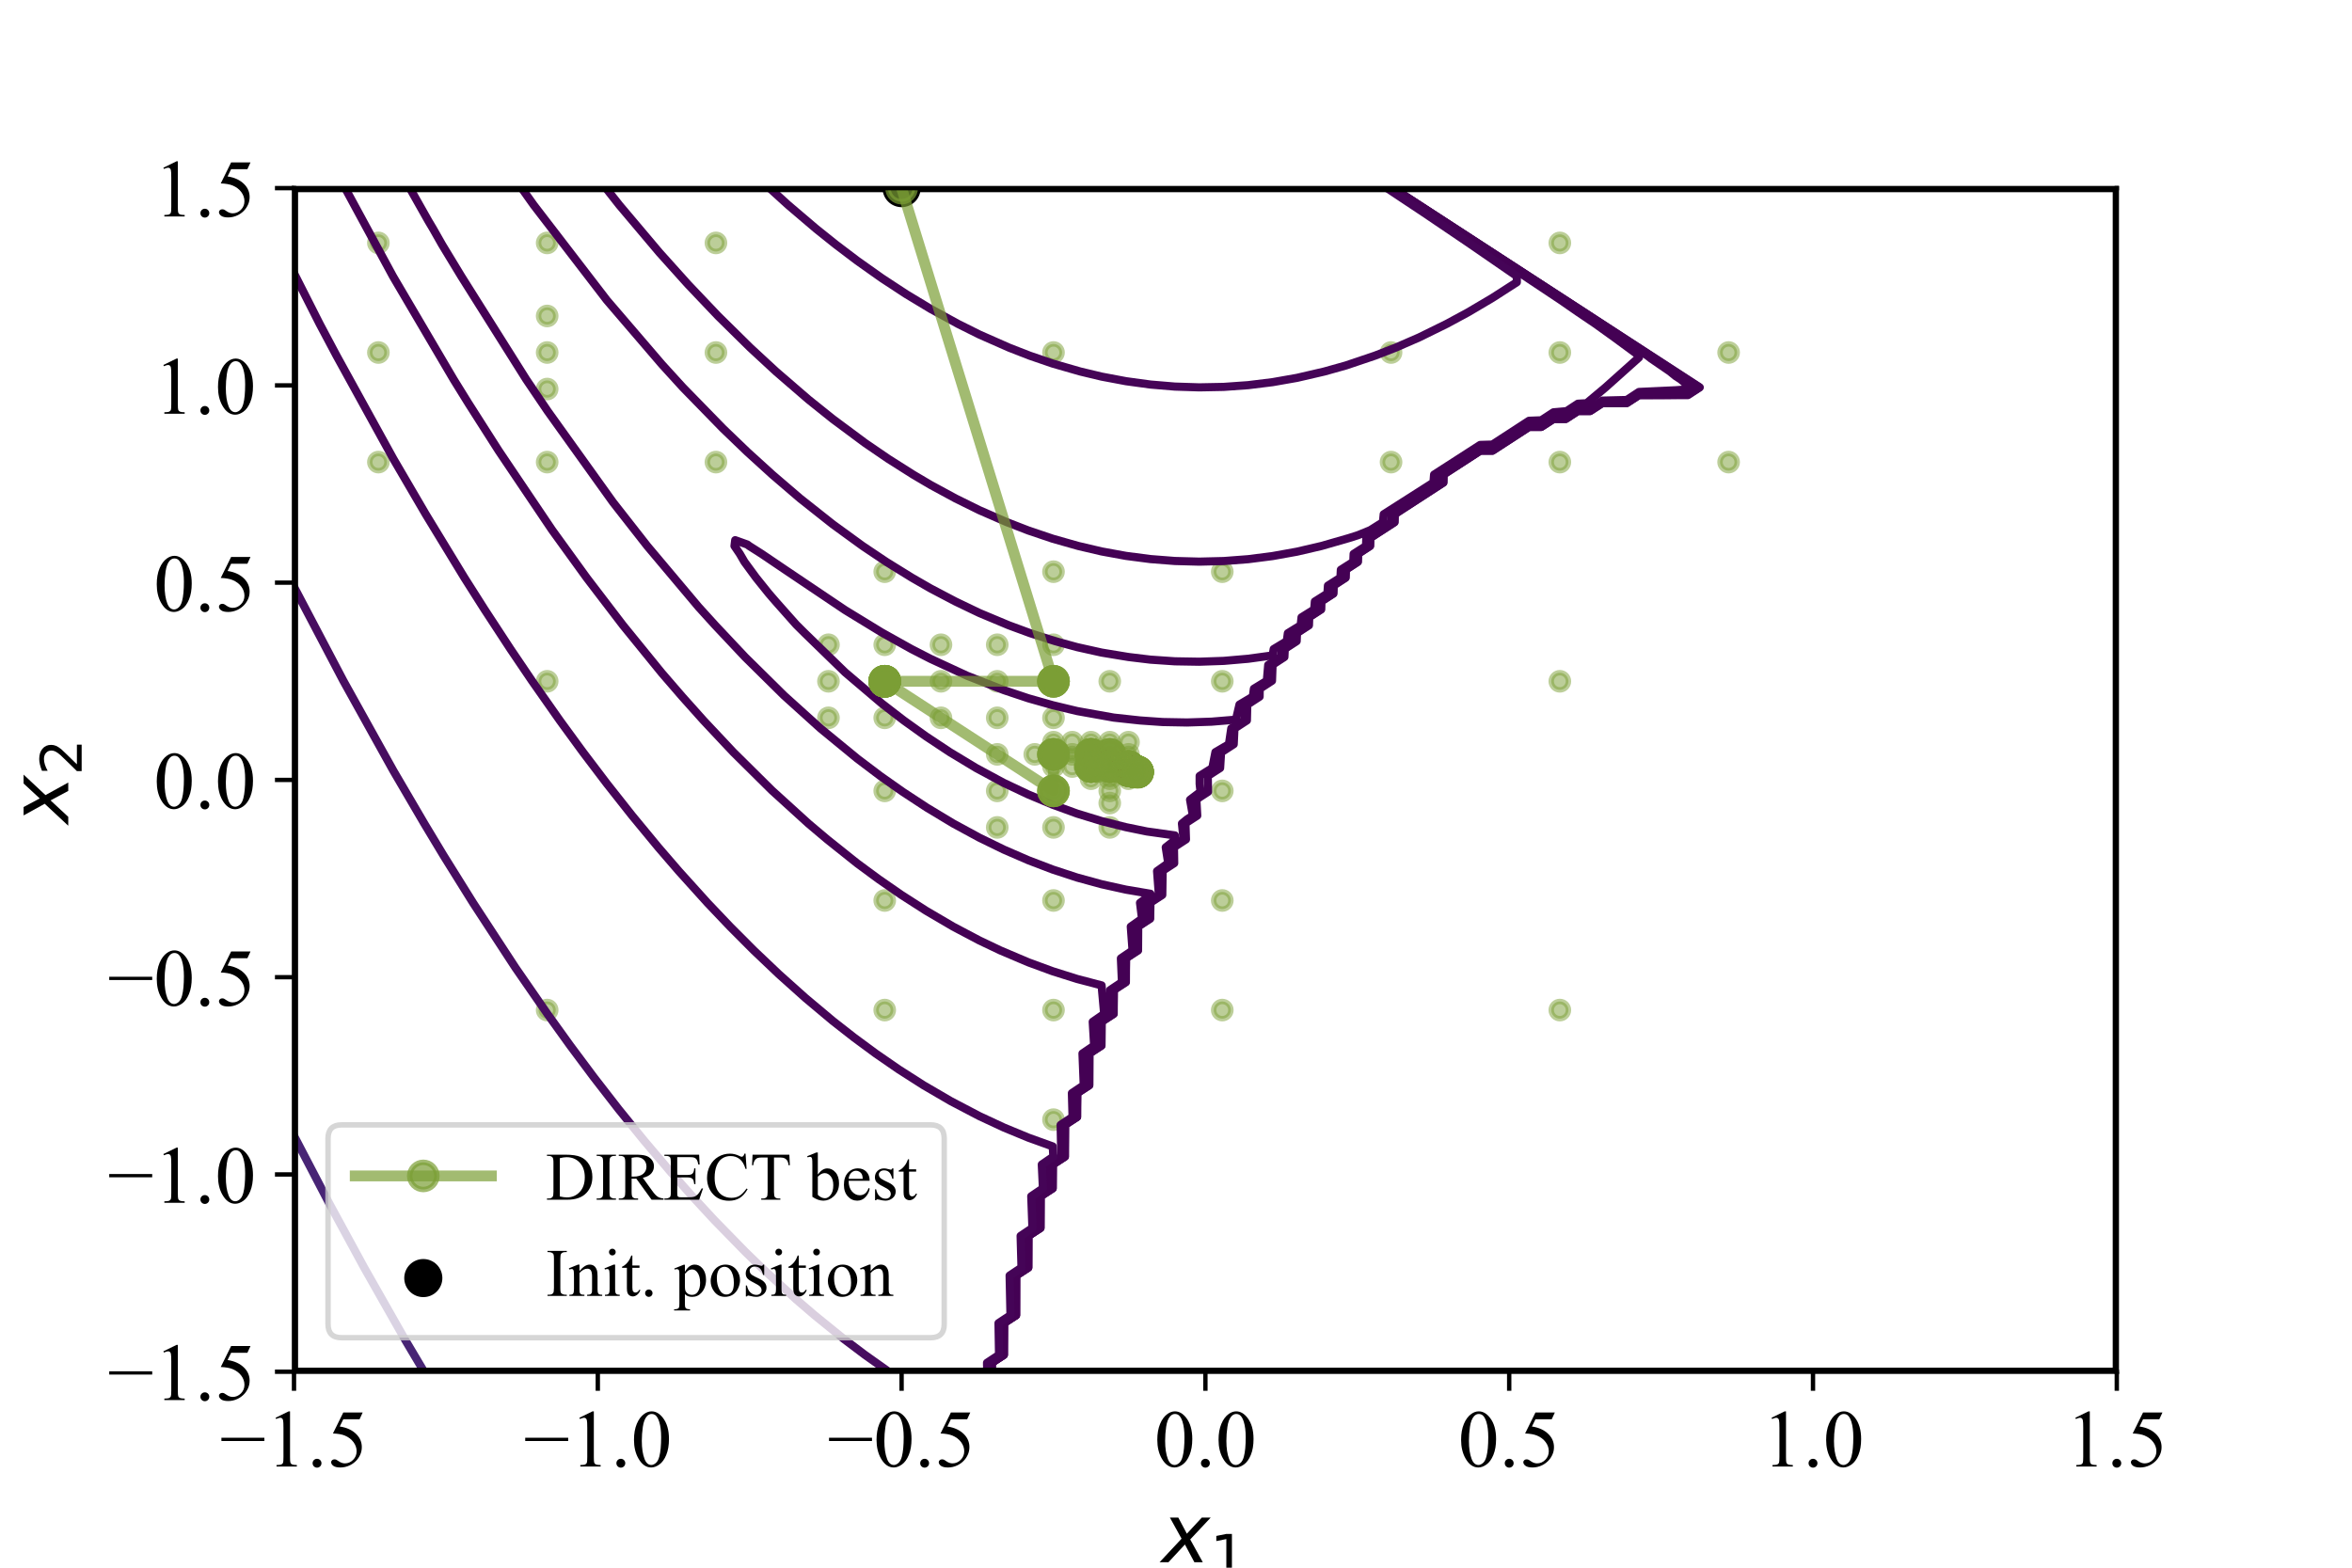 <?xml version="1.0" encoding="utf-8" standalone="no"?>
<!DOCTYPE svg PUBLIC "-//W3C//DTD SVG 1.1//EN"
  "http://www.w3.org/Graphics/SVG/1.1/DTD/svg11.dtd">
<!-- Created with matplotlib (https://matplotlib.org/) -->
<svg height="288pt" version="1.1" viewBox="0 0 432 288" width="432pt" xmlns="http://www.w3.org/2000/svg" xmlns:xlink="http://www.w3.org/1999/xlink">
 <defs>
  <style type="text/css">*{stroke-linecap:butt;stroke-linejoin:round;}</style>
 </defs>
 <g id="figure_1">
  <g id="patch_1">
   <path d="M 0 288 
L 432 288 
L 432 0 
L 0 0 
z
" style="fill:#ffffff;"/>
  </g>
  <g id="axes_1">
   <g id="patch_2">
    <path d="M 54 252 
L 388.8 252 
L 388.8 34.56 
L 54 34.56 
z
" style="fill:#ffffff;"/>
   </g>
   <g id="PathCollection_1">
    <defs>
     <path d="M 0 1.581 
C 0.419 1.581 0.822 1.415 1.118 1.118 
C 1.415 0.822 1.581 0.419 1.581 0 
C 1.581 -0.419 1.415 -0.822 1.118 -1.118 
C 0.822 -1.415 0.419 -1.581 0 -1.581 
C -0.419 -1.581 -0.822 -1.415 -1.118 -1.118 
C -1.415 -0.822 -1.581 -0.419 -1.581 0 
C -1.581 0.419 -1.415 0.822 -1.118 1.118 
C -0.822 1.415 -0.419 1.581 0 1.581 
z
" id="ma6fe24987a" style="stroke:#7b9f35;stroke-opacity:0.5;"/>
    </defs>
    <g clip-path="url(#pf0f618e194)">
     <use style="fill:#7b9f35;fill-opacity:0.5;stroke:#7b9f35;stroke-opacity:0.5;" x="193.5" xlink:href="#ma6fe24987a" y="125.16"/>
     <use style="fill:#7b9f35;fill-opacity:0.5;stroke:#7b9f35;stroke-opacity:0.5;" x="193.5" xlink:href="#ma6fe24987a" y="185.56"/>
     <use style="fill:#7b9f35;fill-opacity:0.5;stroke:#7b9f35;stroke-opacity:0.5;" x="193.5" xlink:href="#ma6fe24987a" y="64.76"/>
     <use style="fill:#7b9f35;fill-opacity:0.5;stroke:#7b9f35;stroke-opacity:0.5;" x="100.5" xlink:href="#ma6fe24987a" y="125.16"/>
     <use style="fill:#7b9f35;fill-opacity:0.5;stroke:#7b9f35;stroke-opacity:0.5;" x="286.5" xlink:href="#ma6fe24987a" y="125.16"/>
     <use style="fill:#7b9f35;fill-opacity:0.5;stroke:#7b9f35;stroke-opacity:0.5;" x="162.5" xlink:href="#ma6fe24987a" y="125.16"/>
     <use style="fill:#7b9f35;fill-opacity:0.5;stroke:#7b9f35;stroke-opacity:0.5;" x="224.5" xlink:href="#ma6fe24987a" y="125.16"/>
     <use style="fill:#7b9f35;fill-opacity:0.5;stroke:#7b9f35;stroke-opacity:0.5;" x="100.5" xlink:href="#ma6fe24987a" y="185.56"/>
     <use style="fill:#7b9f35;fill-opacity:0.5;stroke:#7b9f35;stroke-opacity:0.5;" x="286.5" xlink:href="#ma6fe24987a" y="185.56"/>
     <use style="fill:#7b9f35;fill-opacity:0.5;stroke:#7b9f35;stroke-opacity:0.5;" x="162.5" xlink:href="#ma6fe24987a" y="145.293"/>
     <use style="fill:#7b9f35;fill-opacity:0.5;stroke:#7b9f35;stroke-opacity:0.5;" x="162.5" xlink:href="#ma6fe24987a" y="105.027"/>
     <use style="fill:#7b9f35;fill-opacity:0.5;stroke:#7b9f35;stroke-opacity:0.5;" x="100.5" xlink:href="#ma6fe24987a" y="64.76"/>
     <use style="fill:#7b9f35;fill-opacity:0.5;stroke:#7b9f35;stroke-opacity:0.5;" x="286.5" xlink:href="#ma6fe24987a" y="64.76"/>
     <use style="fill:#7b9f35;fill-opacity:0.5;stroke:#7b9f35;stroke-opacity:0.5;" x="152.167" xlink:href="#ma6fe24987a" y="125.16"/>
     <use style="fill:#7b9f35;fill-opacity:0.5;stroke:#7b9f35;stroke-opacity:0.5;" x="172.833" xlink:href="#ma6fe24987a" y="125.16"/>
     <use style="fill:#7b9f35;fill-opacity:0.5;stroke:#7b9f35;stroke-opacity:0.5;" x="193.5" xlink:href="#ma6fe24987a" y="145.293"/>
     <use style="fill:#7b9f35;fill-opacity:0.5;stroke:#7b9f35;stroke-opacity:0.5;" x="193.5" xlink:href="#ma6fe24987a" y="105.027"/>
     <use style="fill:#7b9f35;fill-opacity:0.5;stroke:#7b9f35;stroke-opacity:0.5;" x="193.5" xlink:href="#ma6fe24987a" y="152.004"/>
     <use style="fill:#7b9f35;fill-opacity:0.5;stroke:#7b9f35;stroke-opacity:0.5;" x="193.5" xlink:href="#ma6fe24987a" y="138.582"/>
     <use style="fill:#7b9f35;fill-opacity:0.5;stroke:#7b9f35;stroke-opacity:0.5;" x="100.5" xlink:href="#ma6fe24987a" y="84.893"/>
     <use style="fill:#7b9f35;fill-opacity:0.5;stroke:#7b9f35;stroke-opacity:0.5;" x="100.5" xlink:href="#ma6fe24987a" y="44.627"/>
     <use style="fill:#7b9f35;fill-opacity:0.5;stroke:#7b9f35;stroke-opacity:0.5;" x="183.167" xlink:href="#ma6fe24987a" y="138.582"/>
     <use style="fill:#7b9f35;fill-opacity:0.5;stroke:#7b9f35;stroke-opacity:0.5;" x="203.833" xlink:href="#ma6fe24987a" y="138.582"/>
     <use style="fill:#7b9f35;fill-opacity:0.5;stroke:#7b9f35;stroke-opacity:0.5;" x="69.5" xlink:href="#ma6fe24987a" y="64.76"/>
     <use style="fill:#7b9f35;fill-opacity:0.5;stroke:#7b9f35;stroke-opacity:0.5;" x="131.5" xlink:href="#ma6fe24987a" y="64.76"/>
     <use style="fill:#7b9f35;fill-opacity:0.5;stroke:#7b9f35;stroke-opacity:0.5;" x="200.389" xlink:href="#ma6fe24987a" y="138.582"/>
     <use style="fill:#7b9f35;fill-opacity:0.5;stroke:#7b9f35;stroke-opacity:0.5;" x="207.278" xlink:href="#ma6fe24987a" y="138.582"/>
     <use style="fill:#7b9f35;fill-opacity:0.5;stroke:#7b9f35;stroke-opacity:0.5;" x="183.167" xlink:href="#ma6fe24987a" y="145.293"/>
     <use style="fill:#7b9f35;fill-opacity:0.5;stroke:#7b9f35;stroke-opacity:0.5;" x="203.833" xlink:href="#ma6fe24987a" y="145.293"/>
     <use style="fill:#7b9f35;fill-opacity:0.5;stroke:#7b9f35;stroke-opacity:0.5;" x="224.5" xlink:href="#ma6fe24987a" y="145.293"/>
     <use style="fill:#7b9f35;fill-opacity:0.5;stroke:#7b9f35;stroke-opacity:0.5;" x="224.5" xlink:href="#ma6fe24987a" y="105.027"/>
     <use style="fill:#7b9f35;fill-opacity:0.5;stroke:#7b9f35;stroke-opacity:0.5;" x="200.389" xlink:href="#ma6fe24987a" y="140.819"/>
     <use style="fill:#7b9f35;fill-opacity:0.5;stroke:#7b9f35;stroke-opacity:0.5;" x="200.389" xlink:href="#ma6fe24987a" y="136.345"/>
     <use style="fill:#7b9f35;fill-opacity:0.5;stroke:#7b9f35;stroke-opacity:0.5;" x="162.5" xlink:href="#ma6fe24987a" y="131.871"/>
     <use style="fill:#7b9f35;fill-opacity:0.5;stroke:#7b9f35;stroke-opacity:0.5;" x="162.5" xlink:href="#ma6fe24987a" y="118.449"/>
     <use style="fill:#7b9f35;fill-opacity:0.5;stroke:#7b9f35;stroke-opacity:0.5;" x="69.5" xlink:href="#ma6fe24987a" y="44.627"/>
     <use style="fill:#7b9f35;fill-opacity:0.5;stroke:#7b9f35;stroke-opacity:0.5;" x="131.5" xlink:href="#ma6fe24987a" y="44.627"/>
     <use style="fill:#7b9f35;fill-opacity:0.5;stroke:#7b9f35;stroke-opacity:0.5;" x="199.241" xlink:href="#ma6fe24987a" y="140.819"/>
     <use style="fill:#7b9f35;fill-opacity:0.5;stroke:#7b9f35;stroke-opacity:0.5;" x="201.537" xlink:href="#ma6fe24987a" y="140.819"/>
     <use style="fill:#7b9f35;fill-opacity:0.5;stroke:#7b9f35;stroke-opacity:0.5;" x="203.833" xlink:href="#ma6fe24987a" y="140.819"/>
     <use style="fill:#7b9f35;fill-opacity:0.5;stroke:#7b9f35;stroke-opacity:0.5;" x="203.833" xlink:href="#ma6fe24987a" y="136.345"/>
     <use style="fill:#7b9f35;fill-opacity:0.5;stroke:#7b9f35;stroke-opacity:0.5;" x="172.833" xlink:href="#ma6fe24987a" y="131.871"/>
     <use style="fill:#7b9f35;fill-opacity:0.5;stroke:#7b9f35;stroke-opacity:0.5;" x="172.833" xlink:href="#ma6fe24987a" y="118.449"/>
     <use style="fill:#7b9f35;fill-opacity:0.5;stroke:#7b9f35;stroke-opacity:0.5;" x="69.5" xlink:href="#ma6fe24987a" y="84.893"/>
     <use style="fill:#7b9f35;fill-opacity:0.5;stroke:#7b9f35;stroke-opacity:0.5;" x="131.5" xlink:href="#ma6fe24987a" y="84.893"/>
     <use style="fill:#7b9f35;fill-opacity:0.5;stroke:#7b9f35;stroke-opacity:0.5;" x="202.685" xlink:href="#ma6fe24987a" y="140.819"/>
     <use style="fill:#7b9f35;fill-opacity:0.5;stroke:#7b9f35;stroke-opacity:0.5;" x="204.981" xlink:href="#ma6fe24987a" y="140.819"/>
     <use style="fill:#7b9f35;fill-opacity:0.5;stroke:#7b9f35;stroke-opacity:0.5;" x="207.278" xlink:href="#ma6fe24987a" y="140.819"/>
     <use style="fill:#7b9f35;fill-opacity:0.5;stroke:#7b9f35;stroke-opacity:0.5;" x="207.278" xlink:href="#ma6fe24987a" y="136.345"/>
     <use style="fill:#7b9f35;fill-opacity:0.5;stroke:#7b9f35;stroke-opacity:0.5;" x="152.167" xlink:href="#ma6fe24987a" y="131.871"/>
     <use style="fill:#7b9f35;fill-opacity:0.5;stroke:#7b9f35;stroke-opacity:0.5;" x="152.167" xlink:href="#ma6fe24987a" y="118.449"/>
     <use style="fill:#7b9f35;fill-opacity:0.5;stroke:#7b9f35;stroke-opacity:0.5;" x="193.5" xlink:href="#ma6fe24987a" y="205.693"/>
     <use style="fill:#7b9f35;fill-opacity:0.5;stroke:#7b9f35;stroke-opacity:0.5;" x="193.5" xlink:href="#ma6fe24987a" y="165.427"/>
     <use style="fill:#7b9f35;fill-opacity:0.5;stroke:#7b9f35;stroke-opacity:0.5;" x="207.278" xlink:href="#ma6fe24987a" y="141.565"/>
     <use style="fill:#7b9f35;fill-opacity:0.5;stroke:#7b9f35;stroke-opacity:0.5;" x="207.278" xlink:href="#ma6fe24987a" y="140.074"/>
     <use style="fill:#7b9f35;fill-opacity:0.5;stroke:#7b9f35;stroke-opacity:0.5;" x="190.056" xlink:href="#ma6fe24987a" y="138.582"/>
     <use style="fill:#7b9f35;fill-opacity:0.5;stroke:#7b9f35;stroke-opacity:0.5;" x="196.944" xlink:href="#ma6fe24987a" y="138.582"/>
     <use style="fill:#7b9f35;fill-opacity:0.5;stroke:#7b9f35;stroke-opacity:0.5;" x="183.167" xlink:href="#ma6fe24987a" y="152.004"/>
     <use style="fill:#7b9f35;fill-opacity:0.5;stroke:#7b9f35;stroke-opacity:0.5;" x="203.833" xlink:href="#ma6fe24987a" y="152.004"/>
     <use style="fill:#7b9f35;fill-opacity:0.5;stroke:#7b9f35;stroke-opacity:0.5;" x="162.5" xlink:href="#ma6fe24987a" y="165.427"/>
     <use style="fill:#7b9f35;fill-opacity:0.5;stroke:#7b9f35;stroke-opacity:0.5;" x="224.5" xlink:href="#ma6fe24987a" y="165.427"/>
     <use style="fill:#7b9f35;fill-opacity:0.5;stroke:#7b9f35;stroke-opacity:0.5;" x="206.13" xlink:href="#ma6fe24987a" y="141.565"/>
     <use style="fill:#7b9f35;fill-opacity:0.5;stroke:#7b9f35;stroke-opacity:0.5;" x="208.426" xlink:href="#ma6fe24987a" y="141.565"/>
     <use style="fill:#7b9f35;fill-opacity:0.5;stroke:#7b9f35;stroke-opacity:0.5;" x="196.944" xlink:href="#ma6fe24987a" y="140.819"/>
     <use style="fill:#7b9f35;fill-opacity:0.5;stroke:#7b9f35;stroke-opacity:0.5;" x="196.944" xlink:href="#ma6fe24987a" y="136.345"/>
     <use style="fill:#7b9f35;fill-opacity:0.5;stroke:#7b9f35;stroke-opacity:0.5;" x="183.167" xlink:href="#ma6fe24987a" y="125.16"/>
     <use style="fill:#7b9f35;fill-opacity:0.5;stroke:#7b9f35;stroke-opacity:0.5;" x="203.833" xlink:href="#ma6fe24987a" y="125.16"/>
     <use style="fill:#7b9f35;fill-opacity:0.5;stroke:#7b9f35;stroke-opacity:0.5;" x="162.5" xlink:href="#ma6fe24987a" y="185.56"/>
     <use style="fill:#7b9f35;fill-opacity:0.5;stroke:#7b9f35;stroke-opacity:0.5;" x="224.5" xlink:href="#ma6fe24987a" y="185.56"/>
     <use style="fill:#7b9f35;fill-opacity:0.5;stroke:#7b9f35;stroke-opacity:0.5;" x="208.426" xlink:href="#ma6fe24987a" y="141.813"/>
     <use style="fill:#7b9f35;fill-opacity:0.5;stroke:#7b9f35;stroke-opacity:0.5;" x="208.426" xlink:href="#ma6fe24987a" y="141.316"/>
     <use style="fill:#7b9f35;fill-opacity:0.5;stroke:#7b9f35;stroke-opacity:0.5;" x="206.13" xlink:href="#ma6fe24987a" y="140.819"/>
     <use style="fill:#7b9f35;fill-opacity:0.5;stroke:#7b9f35;stroke-opacity:0.5;" x="208.426" xlink:href="#ma6fe24987a" y="140.819"/>
     <use style="fill:#7b9f35;fill-opacity:0.5;stroke:#7b9f35;stroke-opacity:0.5;" x="193.5" xlink:href="#ma6fe24987a" y="140.819"/>
     <use style="fill:#7b9f35;fill-opacity:0.5;stroke:#7b9f35;stroke-opacity:0.5;" x="193.5" xlink:href="#ma6fe24987a" y="136.345"/>
     <use style="fill:#7b9f35;fill-opacity:0.5;stroke:#7b9f35;stroke-opacity:0.5;" x="183.167" xlink:href="#ma6fe24987a" y="131.871"/>
     <use style="fill:#7b9f35;fill-opacity:0.5;stroke:#7b9f35;stroke-opacity:0.5;" x="183.167" xlink:href="#ma6fe24987a" y="118.449"/>
     <use style="fill:#7b9f35;fill-opacity:0.5;stroke:#7b9f35;stroke-opacity:0.5;" x="286.5" xlink:href="#ma6fe24987a" y="84.893"/>
     <use style="fill:#7b9f35;fill-opacity:0.5;stroke:#7b9f35;stroke-opacity:0.5;" x="286.5" xlink:href="#ma6fe24987a" y="44.627"/>
     <use style="fill:#7b9f35;fill-opacity:0.5;stroke:#7b9f35;stroke-opacity:0.5;" x="208.043" xlink:href="#ma6fe24987a" y="141.813"/>
     <use style="fill:#7b9f35;fill-opacity:0.5;stroke:#7b9f35;stroke-opacity:0.5;" x="208.809" xlink:href="#ma6fe24987a" y="141.813"/>
     <use style="fill:#7b9f35;fill-opacity:0.5;stroke:#7b9f35;stroke-opacity:0.5;" x="204.981" xlink:href="#ma6fe24987a" y="141.565"/>
     <use style="fill:#7b9f35;fill-opacity:0.5;stroke:#7b9f35;stroke-opacity:0.5;" x="204.981" xlink:href="#ma6fe24987a" y="140.074"/>
     <use style="fill:#7b9f35;fill-opacity:0.5;stroke:#7b9f35;stroke-opacity:0.5;" x="203.833" xlink:href="#ma6fe24987a" y="147.53"/>
     <use style="fill:#7b9f35;fill-opacity:0.5;stroke:#7b9f35;stroke-opacity:0.5;" x="203.833" xlink:href="#ma6fe24987a" y="143.056"/>
     <use style="fill:#7b9f35;fill-opacity:0.5;stroke:#7b9f35;stroke-opacity:0.5;" x="193.5" xlink:href="#ma6fe24987a" y="131.871"/>
     <use style="fill:#7b9f35;fill-opacity:0.5;stroke:#7b9f35;stroke-opacity:0.5;" x="193.5" xlink:href="#ma6fe24987a" y="118.449"/>
     <use style="fill:#7b9f35;fill-opacity:0.5;stroke:#7b9f35;stroke-opacity:0.5;" x="255.5" xlink:href="#ma6fe24987a" y="84.893"/>
     <use style="fill:#7b9f35;fill-opacity:0.5;stroke:#7b9f35;stroke-opacity:0.5;" x="317.5" xlink:href="#ma6fe24987a" y="84.893"/>
     <use style="fill:#7b9f35;fill-opacity:0.5;stroke:#7b9f35;stroke-opacity:0.5;" x="208.681" xlink:href="#ma6fe24987a" y="141.813"/>
     <use style="fill:#7b9f35;fill-opacity:0.5;stroke:#7b9f35;stroke-opacity:0.5;" x="208.936" xlink:href="#ma6fe24987a" y="141.813"/>
     <use style="fill:#7b9f35;fill-opacity:0.5;stroke:#7b9f35;stroke-opacity:0.5;" x="208.043" xlink:href="#ma6fe24987a" y="141.565"/>
     <use style="fill:#7b9f35;fill-opacity:0.5;stroke:#7b9f35;stroke-opacity:0.5;" x="208.809" xlink:href="#ma6fe24987a" y="141.565"/>
     <use style="fill:#7b9f35;fill-opacity:0.5;stroke:#7b9f35;stroke-opacity:0.5;" x="200.389" xlink:href="#ma6fe24987a" y="143.056"/>
     <use style="fill:#7b9f35;fill-opacity:0.5;stroke:#7b9f35;stroke-opacity:0.5;" x="207.278" xlink:href="#ma6fe24987a" y="143.056"/>
     <use style="fill:#7b9f35;fill-opacity:0.5;stroke:#7b9f35;stroke-opacity:0.5;" x="100.5" xlink:href="#ma6fe24987a" y="71.471"/>
     <use style="fill:#7b9f35;fill-opacity:0.5;stroke:#7b9f35;stroke-opacity:0.5;" x="100.5" xlink:href="#ma6fe24987a" y="58.049"/>
     <use style="fill:#7b9f35;fill-opacity:0.5;stroke:#7b9f35;stroke-opacity:0.5;" x="255.5" xlink:href="#ma6fe24987a" y="64.76"/>
     <use style="fill:#7b9f35;fill-opacity:0.5;stroke:#7b9f35;stroke-opacity:0.5;" x="317.5" xlink:href="#ma6fe24987a" y="64.76"/>
     <use style="fill:#7b9f35;fill-opacity:0.5;stroke:#7b9f35;stroke-opacity:0.5;" x="208.936" xlink:href="#ma6fe24987a" y="141.896"/>
    </g>
   </g>
   <g id="PathCollection_2">
    <defs>
     <path d="M 0 3 
C 0.796 3 1.559 2.684 2.121 2.121 
C 2.684 1.559 3 0.796 3 0 
C 3 -0.796 2.684 -1.559 2.121 -2.121 
C 1.559 -2.684 0.796 -3 0 -3 
C -0.796 -3 -1.559 -2.684 -2.121 -2.121 
C -2.684 -1.559 -3 -0.796 -3 0 
C -3 0.796 -2.684 1.559 -2.121 2.121 
C -1.559 2.684 -0.796 3 0 3 
z
" id="me80f7819cb" style="stroke:#000000;"/>
    </defs>
    <g clip-path="url(#pf0f618e194)">
     <use style="stroke:#000000;" x="165.6" xlink:href="#me80f7819cb" y="34.56"/>
    </g>
   </g>
   <g id="matplotlib.axis_1">
    <g id="xtick_1">
     <g id="line2d_1">
      <defs>
       <path d="M 0 0 
L 0 3.5 
" id="ma1fb76cf3e" style="stroke:#000000;stroke-width:0.8;"/>
      </defs>
      <g>
       <use style="stroke:#000000;stroke-width:0.8;" x="54" xlink:href="#ma1fb76cf3e" y="252"/>
      </g>
     </g>
     <g id="text_1">
      <!-- −1.5 -->
      <g transform="translate(40.396 269.416)scale(0.15 -0.15)">
       <defs>
        <path d="M 54.438 31.25 
L 1.812 31.25 
L 1.812 35.25 
L 54.438 35.25 
z
" id="TimesNewRomanPSMT-8722"/>
        <path d="M 11.719 59.719 
L 27.828 67.578 
L 29.438 67.578 
L 29.438 11.672 
Q 29.438 6.109 29.906 4.734 
Q 30.375 3.375 31.828 2.641 
Q 33.297 1.906 37.797 1.812 
L 37.797 0 
L 12.891 0 
L 12.891 1.812 
Q 17.578 1.906 18.938 2.609 
Q 20.312 3.328 20.844 4.516 
Q 21.391 5.719 21.391 11.672 
L 21.391 47.406 
Q 21.391 54.641 20.906 56.688 
Q 20.562 58.25 19.656 58.984 
Q 18.75 59.719 17.484 59.719 
Q 15.672 59.719 12.453 58.203 
z
" id="TimesNewRomanPSMT-49"/>
        <path d="M 12.5 9.469 
Q 14.797 9.469 16.359 7.875 
Q 17.922 6.297 17.922 4.047 
Q 17.922 1.812 16.328 0.219 
Q 14.75 -1.375 12.5 -1.375 
Q 10.25 -1.375 8.656 0.219 
Q 7.078 1.812 7.078 4.047 
Q 7.078 6.344 8.656 7.906 
Q 10.25 9.469 12.5 9.469 
z
" id="TimesNewRomanPSMT-46"/>
        <path d="M 43.406 66.219 
L 39.594 57.906 
L 19.672 57.906 
L 15.328 49.031 
Q 28.266 47.125 35.844 39.406 
Q 42.328 32.766 42.328 23.781 
Q 42.328 18.562 40.203 14.109 
Q 38.094 9.672 34.859 6.547 
Q 31.641 3.422 27.688 1.516 
Q 22.078 -1.172 16.156 -1.172 
Q 10.203 -1.172 7.484 0.844 
Q 4.781 2.875 4.781 5.328 
Q 4.781 6.688 5.906 7.734 
Q 7.031 8.797 8.734 8.797 
Q 10.016 8.797 10.969 8.406 
Q 11.922 8.016 14.203 6.391 
Q 17.875 3.859 21.625 3.859 
Q 27.344 3.859 31.656 8.172 
Q 35.984 12.5 35.984 18.703 
Q 35.984 24.703 32.125 29.906 
Q 28.266 35.109 21.484 37.938 
Q 16.156 40.141 6.984 40.484 
L 19.672 66.219 
z
" id="TimesNewRomanPSMT-53"/>
       </defs>
       <use xlink:href="#TimesNewRomanPSMT-8722"/>
       <use x="56.396" xlink:href="#TimesNewRomanPSMT-49"/>
       <use x="106.396" xlink:href="#TimesNewRomanPSMT-46"/>
       <use x="131.396" xlink:href="#TimesNewRomanPSMT-53"/>
      </g>
     </g>
    </g>
    <g id="xtick_2">
     <g id="line2d_2">
      <g>
       <use style="stroke:#000000;stroke-width:0.8;" x="109.8" xlink:href="#ma1fb76cf3e" y="252"/>
      </g>
     </g>
     <g id="text_2">
      <!-- −1.0 -->
      <g transform="translate(96.196 269.416)scale(0.15 -0.15)">
       <defs>
        <path d="M 3.609 32.719 
Q 3.609 44.047 7.031 52.219 
Q 10.453 60.406 16.109 64.406 
Q 20.516 67.578 25.203 67.578 
Q 32.812 67.578 38.875 59.812 
Q 46.438 50.203 46.438 33.734 
Q 46.438 22.219 43.109 14.156 
Q 39.797 6.109 34.641 2.469 
Q 29.5 -1.172 24.703 -1.172 
Q 15.234 -1.172 8.938 10.016 
Q 3.609 19.438 3.609 32.719 
z
M 13.188 31.5 
Q 13.188 17.828 16.547 9.188 
Q 19.344 1.906 24.859 1.906 
Q 27.484 1.906 30.312 4.266 
Q 33.156 6.641 34.625 12.203 
Q 36.859 20.609 36.859 35.891 
Q 36.859 47.219 34.516 54.781 
Q 32.766 60.406 29.984 62.75 
Q 27.984 64.359 25.141 64.359 
Q 21.828 64.359 19.234 61.375 
Q 15.719 57.328 14.453 48.625 
Q 13.188 39.938 13.188 31.5 
z
" id="TimesNewRomanPSMT-48"/>
       </defs>
       <use xlink:href="#TimesNewRomanPSMT-8722"/>
       <use x="56.396" xlink:href="#TimesNewRomanPSMT-49"/>
       <use x="106.396" xlink:href="#TimesNewRomanPSMT-46"/>
       <use x="131.396" xlink:href="#TimesNewRomanPSMT-48"/>
      </g>
     </g>
    </g>
    <g id="xtick_3">
     <g id="line2d_3">
      <g>
       <use style="stroke:#000000;stroke-width:0.8;" x="165.6" xlink:href="#ma1fb76cf3e" y="252"/>
      </g>
     </g>
     <g id="text_3">
      <!-- −0.5 -->
      <g transform="translate(151.996 269.416)scale(0.15 -0.15)">
       <use xlink:href="#TimesNewRomanPSMT-8722"/>
       <use x="56.396" xlink:href="#TimesNewRomanPSMT-48"/>
       <use x="106.396" xlink:href="#TimesNewRomanPSMT-46"/>
       <use x="131.396" xlink:href="#TimesNewRomanPSMT-53"/>
      </g>
     </g>
    </g>
    <g id="xtick_4">
     <g id="line2d_4">
      <g>
       <use style="stroke:#000000;stroke-width:0.8;" x="221.4" xlink:href="#ma1fb76cf3e" y="252"/>
      </g>
     </g>
     <g id="text_4">
      <!-- 0.0 -->
      <g transform="translate(212.025 269.416)scale(0.15 -0.15)">
       <use xlink:href="#TimesNewRomanPSMT-48"/>
       <use x="50" xlink:href="#TimesNewRomanPSMT-46"/>
       <use x="75" xlink:href="#TimesNewRomanPSMT-48"/>
      </g>
     </g>
    </g>
    <g id="xtick_5">
     <g id="line2d_5">
      <g>
       <use style="stroke:#000000;stroke-width:0.8;" x="277.2" xlink:href="#ma1fb76cf3e" y="252"/>
      </g>
     </g>
     <g id="text_5">
      <!-- 0.5 -->
      <g transform="translate(267.825 269.416)scale(0.15 -0.15)">
       <use xlink:href="#TimesNewRomanPSMT-48"/>
       <use x="50" xlink:href="#TimesNewRomanPSMT-46"/>
       <use x="75" xlink:href="#TimesNewRomanPSMT-53"/>
      </g>
     </g>
    </g>
    <g id="xtick_6">
     <g id="line2d_6">
      <g>
       <use style="stroke:#000000;stroke-width:0.8;" x="333" xlink:href="#ma1fb76cf3e" y="252"/>
      </g>
     </g>
     <g id="text_6">
      <!-- 1.0 -->
      <g transform="translate(323.625 269.416)scale(0.15 -0.15)">
       <use xlink:href="#TimesNewRomanPSMT-49"/>
       <use x="50" xlink:href="#TimesNewRomanPSMT-46"/>
       <use x="75" xlink:href="#TimesNewRomanPSMT-48"/>
      </g>
     </g>
    </g>
    <g id="xtick_7">
     <g id="line2d_7">
      <g>
       <use style="stroke:#000000;stroke-width:0.8;" x="388.8" xlink:href="#ma1fb76cf3e" y="252"/>
      </g>
     </g>
     <g id="text_7">
      <!-- 1.5 -->
      <g transform="translate(379.425 269.416)scale(0.15 -0.15)">
       <use xlink:href="#TimesNewRomanPSMT-49"/>
       <use x="50" xlink:href="#TimesNewRomanPSMT-46"/>
       <use x="75" xlink:href="#TimesNewRomanPSMT-53"/>
      </g>
     </g>
    </g>
    <g id="text_8">
     <!-- $x_1$ -->
     <g transform="translate(213.375 287.04)scale(0.15 -0.15)">
      <defs>
       <path d="M 60.016 54.688 
L 34.906 27.875 
L 50.297 0 
L 39.984 0 
L 28.422 21.688 
L 8.297 0 
L -2.594 0 
L 24.312 28.812 
L 10.016 54.688 
L 20.312 54.688 
L 30.812 34.906 
L 49.125 54.688 
z
" id="DejaVuSans-Oblique-120"/>
       <path d="M 12.406 8.297 
L 28.516 8.297 
L 28.516 63.922 
L 10.984 60.406 
L 10.984 69.391 
L 28.422 72.906 
L 38.281 72.906 
L 38.281 8.297 
L 54.391 8.297 
L 54.391 0 
L 12.406 0 
z
" id="DejaVuSans-49"/>
      </defs>
      <use transform="translate(0 0.312)" xlink:href="#DejaVuSans-Oblique-120"/>
      <use transform="translate(59.18 -16.094)scale(0.7)" xlink:href="#DejaVuSans-49"/>
     </g>
    </g>
   </g>
   <g id="matplotlib.axis_2">
    <g id="ytick_1">
     <g id="line2d_8">
      <defs>
       <path d="M 0 0 
L -3.5 0 
" id="m90856eeee6" style="stroke:#000000;stroke-width:0.8;"/>
      </defs>
      <g>
       <use style="stroke:#000000;stroke-width:0.8;" x="54" xlink:href="#m90856eeee6" y="252"/>
      </g>
     </g>
     <g id="text_9">
      <!-- −1.5 -->
      <g transform="translate(19.791 257.208)scale(0.15 -0.15)">
       <use xlink:href="#TimesNewRomanPSMT-8722"/>
       <use x="56.396" xlink:href="#TimesNewRomanPSMT-49"/>
       <use x="106.396" xlink:href="#TimesNewRomanPSMT-46"/>
       <use x="131.396" xlink:href="#TimesNewRomanPSMT-53"/>
      </g>
     </g>
    </g>
    <g id="ytick_2">
     <g id="line2d_9">
      <g>
       <use style="stroke:#000000;stroke-width:0.8;" x="54" xlink:href="#m90856eeee6" y="215.76"/>
      </g>
     </g>
     <g id="text_10">
      <!-- −1.0 -->
      <g transform="translate(19.791 220.968)scale(0.15 -0.15)">
       <use xlink:href="#TimesNewRomanPSMT-8722"/>
       <use x="56.396" xlink:href="#TimesNewRomanPSMT-49"/>
       <use x="106.396" xlink:href="#TimesNewRomanPSMT-46"/>
       <use x="131.396" xlink:href="#TimesNewRomanPSMT-48"/>
      </g>
     </g>
    </g>
    <g id="ytick_3">
     <g id="line2d_10">
      <g>
       <use style="stroke:#000000;stroke-width:0.8;" x="54" xlink:href="#m90856eeee6" y="179.52"/>
      </g>
     </g>
     <g id="text_11">
      <!-- −0.5 -->
      <g transform="translate(19.791 184.728)scale(0.15 -0.15)">
       <use xlink:href="#TimesNewRomanPSMT-8722"/>
       <use x="56.396" xlink:href="#TimesNewRomanPSMT-48"/>
       <use x="106.396" xlink:href="#TimesNewRomanPSMT-46"/>
       <use x="131.396" xlink:href="#TimesNewRomanPSMT-53"/>
      </g>
     </g>
    </g>
    <g id="ytick_4">
     <g id="line2d_11">
      <g>
       <use style="stroke:#000000;stroke-width:0.8;" x="54" xlink:href="#m90856eeee6" y="143.28"/>
      </g>
     </g>
     <g id="text_12">
      <!-- 0.0 -->
      <g transform="translate(28.25 148.488)scale(0.15 -0.15)">
       <use xlink:href="#TimesNewRomanPSMT-48"/>
       <use x="50" xlink:href="#TimesNewRomanPSMT-46"/>
       <use x="75" xlink:href="#TimesNewRomanPSMT-48"/>
      </g>
     </g>
    </g>
    <g id="ytick_5">
     <g id="line2d_12">
      <g>
       <use style="stroke:#000000;stroke-width:0.8;" x="54" xlink:href="#m90856eeee6" y="107.04"/>
      </g>
     </g>
     <g id="text_13">
      <!-- 0.5 -->
      <g transform="translate(28.25 112.248)scale(0.15 -0.15)">
       <use xlink:href="#TimesNewRomanPSMT-48"/>
       <use x="50" xlink:href="#TimesNewRomanPSMT-46"/>
       <use x="75" xlink:href="#TimesNewRomanPSMT-53"/>
      </g>
     </g>
    </g>
    <g id="ytick_6">
     <g id="line2d_13">
      <g>
       <use style="stroke:#000000;stroke-width:0.8;" x="54" xlink:href="#m90856eeee6" y="70.8"/>
      </g>
     </g>
     <g id="text_14">
      <!-- 1.0 -->
      <g transform="translate(28.25 76.008)scale(0.15 -0.15)">
       <use xlink:href="#TimesNewRomanPSMT-49"/>
       <use x="50" xlink:href="#TimesNewRomanPSMT-46"/>
       <use x="75" xlink:href="#TimesNewRomanPSMT-48"/>
      </g>
     </g>
    </g>
    <g id="ytick_7">
     <g id="line2d_14">
      <g>
       <use style="stroke:#000000;stroke-width:0.8;" x="54" xlink:href="#m90856eeee6" y="34.56"/>
      </g>
     </g>
     <g id="text_15">
      <!-- 1.5 -->
      <g transform="translate(28.25 39.768)scale(0.15 -0.15)">
       <use xlink:href="#TimesNewRomanPSMT-49"/>
       <use x="50" xlink:href="#TimesNewRomanPSMT-46"/>
       <use x="75" xlink:href="#TimesNewRomanPSMT-53"/>
      </g>
     </g>
    </g>
    <g id="text_16">
     <!-- $x_2$ -->
     <g transform="translate(12.583 151.305)rotate(-90)scale(0.15 -0.15)">
      <defs>
       <path d="M 19.188 8.297 
L 53.609 8.297 
L 53.609 0 
L 7.328 0 
L 7.328 8.297 
Q 12.938 14.109 22.625 23.891 
Q 32.328 33.688 34.812 36.531 
Q 39.547 41.844 41.422 45.531 
Q 43.312 49.219 43.312 52.781 
Q 43.312 58.594 39.234 62.25 
Q 35.156 65.922 28.609 65.922 
Q 23.969 65.922 18.812 64.312 
Q 13.672 62.703 7.812 59.422 
L 7.812 69.391 
Q 13.766 71.781 18.938 73 
Q 24.125 74.219 28.422 74.219 
Q 39.75 74.219 46.484 68.547 
Q 53.219 62.891 53.219 53.422 
Q 53.219 48.922 51.531 44.891 
Q 49.859 40.875 45.406 35.406 
Q 44.188 33.984 37.641 27.219 
Q 31.109 20.453 19.188 8.297 
z
" id="DejaVuSans-50"/>
      </defs>
      <use transform="translate(0 0.312)" xlink:href="#DejaVuSans-Oblique-120"/>
      <use transform="translate(59.18 -16.094)scale(0.7)" xlink:href="#DejaVuSans-50"/>
     </g>
    </g>
   </g>
   <g id="LineCollection_1">
    <path clip-path="url(#pf0f618e194)" d="M 173.169 288.24 
L 173.171 283.868 
L 175.412 282.412 
L 175.414 275.127 
L 177.655 273.671 
L 177.657 266.385 
L 179.898 264.93 
L 179.901 259.101 
L 182.141 257.645 
L 182.144 250.359 
L 184.384 248.904 
L 184.387 243.074 
L 186.627 241.62 
L 186.63 234.333 
L 188.869 232.878 
L 188.873 227.048 
L 191.112 225.594 
L 191.117 219.763 
L 193.354 218.31 
L 193.36 213.935 
L 195.596 212.482 
L 195.603 206.649 
L 197.838 205.198 
L 197.846 200.82 
L 200.079 199.37 
L 200.089 193.534 
L 202.319 192.086 
L 202.333 187.703 
L 204.558 186.258 
L 204.576 181.872 
L 206.795 180.431 
L 206.819 176.038 
L 209.029 174.603 
L 209.062 170.201 
L 211.257 168.775 
L 211.306 165.816 
L 213.479 164.405 
L 213.549 159.955 
L 215.67 158.577 
L 215.625 155.664 
L 215.792 155.53 
L 217.83 154.207 
L 217.737 151.293 
L 218.035 151.05 
L 219.904 149.836 
L 219.742 146.922 
L 220.278 146.508 
L 221.884 145.465 
L 221.833 142.552 
L 224.102 141.095 
L 224.283 138.181 
L 224.765 137.916 
L 226.601 136.724 
L 226.738 133.81 
L 227.008 133.662 
L 229.022 132.353 
L 229.092 129.44 
L 229.251 129.349 
L 231.356 127.983 
L 231.376 126.526 
L 231.494 126.457 
L 233.632 125.069 
L 233.738 122.108 
L 235.908 120.698 
L 235.981 119.203 
L 238.165 117.785 
L 238.224 116.296 
L 240.418 114.871 
L 240.467 113.387 
L 242.669 111.957 
L 242.711 110.477 
L 244.918 109.043 
L 244.954 107.566 
L 247.165 106.129 
L 247.197 104.655 
L 249.412 103.216 
L 249.44 101.743 
L 251.659 100.302 
L 251.683 98.831 
L 256.148 95.931 
L 256.17 94.462 
L 265.124 88.647 
L 265.143 87.179 
L 271.872 82.808 
L 274.116 82.808 
L 280.845 78.437 
L 283.088 78.436 
L 285.332 76.979 
L 287.575 76.978 
L 289.818 75.521 
L 292.061 75.52 
L 294.305 74.063 
L 298.791 74.059 
L 301.034 72.602 
L 310.007 72.587 
L 312.197 71.164 
L 201.135 -1 
L 201.135 -1 
" style="fill:none;stroke:#440154;stroke-width:1.5;"/>
   </g>
   <g id="LineCollection_2">
    <path clip-path="url(#pf0f618e194)" d="M 173.166 288.24 
L 173.171 283.866 
L 175.409 282.412 
L 175.414 275.124 
L 177.652 273.671 
L 177.657 266.382 
L 179.894 264.93 
L 179.901 259.097 
L 182.136 257.645 
L 182.144 250.355 
L 184.378 248.904 
L 184.387 243.07 
L 186.62 241.62 
L 186.63 234.327 
L 188.861 232.878 
L 188.873 227.041 
L 191.102 225.594 
L 191.117 219.755 
L 193.342 218.31 
L 193.36 213.925 
L 195.582 212.482 
L 195.603 206.637 
L 197.819 205.198 
L 197.846 200.806 
L 200.057 199.37 
L 200.089 193.514 
L 202.289 192.086 
L 202.333 187.679 
L 204.52 186.258 
L 204.576 181.839 
L 206.744 180.431 
L 206.819 175.992 
L 208.958 174.603 
L 208.926 170.232 
L 209.062 170.132 
L 211.151 168.775 
L 211.114 165.862 
L 211.306 165.718 
L 213.328 164.405 
L 213.224 160.034 
L 213.549 159.783 
L 215.406 158.577 
L 215.262 155.664 
L 215.792 155.242 
L 217.385 154.207 
L 217.093 151.293 
L 218.035 150.524 
L 219.095 149.836 
L 218.583 146.922 
L 220.504 145.465 
L 220.345 144.008 
L 220.344 142.552 
L 222.669 141.095 
L 223.242 138.181 
L 225.721 136.724 
L 226.153 133.81 
L 227.008 133.34 
L 228.527 132.353 
L 228.747 129.44 
L 229.251 129.155 
L 231.056 127.983 
L 231.119 126.526 
L 231.494 126.31 
L 233.405 125.069 
L 233.484 122.155 
L 235.751 120.698 
L 235.777 119.241 
L 238.037 117.785 
L 238.056 116.328 
L 240.311 114.871 
L 240.326 113.414 
L 242.578 111.957 
L 242.59 110.5 
L 244.84 109.043 
L 244.954 107.522 
L 247.097 106.129 
L 247.197 104.615 
L 249.352 103.216 
L 249.44 101.708 
L 251.605 100.302 
L 251.683 98.799 
L 256.101 95.931 
L 256.17 94.434 
L 265.084 88.647 
L 265.143 87.155 
L 271.872 82.785 
L 274.116 82.783 
L 280.845 78.412 
L 283.088 78.41 
L 285.332 76.952 
L 287.575 76.949 
L 289.818 75.492 
L 292.061 75.488 
L 294.305 74.03 
L 298.791 74.019 
L 301.034 72.56 
L 310.007 72.512 
L 312.082 71.164 
L 201.131 -1 
L 201.131 -1 
" style="fill:none;stroke:#440154;stroke-width:1.5;"/>
   </g>
   <g id="LineCollection_3">
    <path clip-path="url(#pf0f618e194)" d="M 173.156 288.24 
L 173.171 283.859 
L 175.398 282.412 
L 175.414 275.116 
L 177.639 273.671 
L 177.657 266.373 
L 179.879 264.93 
L 179.901 259.087 
L 182.12 257.645 
L 182.144 250.343 
L 184.359 248.904 
L 184.387 243.055 
L 186.597 241.62 
L 186.63 234.31 
L 188.834 232.878 
L 188.873 227.02 
L 191.069 225.594 
L 191.117 219.729 
L 193.303 218.31 
L 193.36 213.895 
L 195.536 212.482 
L 195.603 206.6 
L 197.762 205.198 
L 197.846 200.76 
L 199.986 199.37 
L 199.963 193.543 
L 202.196 192.086 
L 202.17 187.715 
L 204.399 186.258 
L 204.361 181.887 
L 206.582 180.431 
L 206.522 176.06 
L 206.819 175.845 
L 208.732 174.603 
L 208.63 170.232 
L 209.062 169.914 
L 210.816 168.775 
L 210.7 165.862 
L 211.306 165.409 
L 212.851 164.405 
L 212.523 160.034 
L 214.571 158.577 
L 214.117 155.664 
L 215.981 154.207 
L 215.792 153.472 
L 210.657 152.75 
L 206.819 151.964 
L 202.333 150.842 
L 197.846 149.468 
L 193.36 147.836 
L 188.873 145.957 
L 184.387 143.837 
L 179.294 141.095 
L 174.463 138.181 
L 170.067 135.267 
L 166 132.353 
L 161.955 129.231 
L 155.225 123.513 
L 147.831 116.328 
L 146.252 114.76 
L 142.474 110.5 
L 141.215 109.043 
L 138.874 106.129 
L 136.737 103.216 
L 135.891 101.759 
L 134.905 100.302 
L 135.036 99.237 
L 137.279 100.041 
L 137.615 100.302 
L 139.906 101.759 
L 144.212 104.673 
L 155.225 112.081 
L 161.955 116.193 
L 167.413 119.241 
L 170.928 121.042 
L 177.657 124.155 
L 184.387 126.783 
L 188.873 128.282 
L 193.36 129.554 
L 197.846 130.63 
L 204.576 131.831 
L 209.381 132.353 
L 213.549 132.645 
L 218.035 132.727 
L 222.522 132.579 
L 227.008 132.209 
L 227.658 129.44 
L 230.107 127.983 
L 230.308 126.526 
L 232.685 125.069 
L 232.936 122.155 
L 235.253 120.698 
L 235.336 119.241 
L 237.631 117.785 
L 237.692 116.328 
L 239.973 114.871 
L 240.021 113.414 
L 242.291 111.957 
L 242.329 110.5 
L 244.593 109.043 
L 244.623 107.586 
L 246.882 106.129 
L 246.907 104.673 
L 249.162 103.216 
L 249.183 101.759 
L 251.436 100.302 
L 251.453 98.845 
L 255.954 95.931 
L 255.968 94.474 
L 262.899 89.983 
L 264.957 88.647 
L 264.969 87.19 
L 271.872 82.711 
L 274.116 82.704 
L 280.845 78.334 
L 283.088 78.325 
L 285.332 76.867 
L 287.575 76.857 
L 289.818 75.398 
L 292.061 75.385 
L 294.305 73.925 
L 298.791 73.89 
L 301.034 72.427 
L 310.007 72.276 
L 311.718 71.164 
L 307.764 68.516 
L 307.439 68.25 
L 292.061 58.133 
L 291.951 58.052 
L 201.118 -1 
L 201.118 -1 
" style="fill:none;stroke:#440154;stroke-width:1.5;"/>
   </g>
   <g id="LineCollection_4">
    <path clip-path="url(#pf0f618e194)" d="M 173.125 288.24 
L 173.171 283.837 
L 175.364 282.412 
L 175.414 275.091 
L 177.6 273.671 
L 177.657 266.344 
L 179.834 264.93 
L 179.901 259.053 
L 182.068 257.645 
L 182.144 250.303 
L 184.298 248.904 
L 184.387 243.009 
L 186.527 241.62 
L 186.511 234.335 
L 188.748 232.878 
L 188.732 227.051 
L 190.968 225.594 
L 190.946 219.766 
L 193.18 218.31 
L 193.159 213.939 
L 195.39 212.482 
L 195.352 206.654 
L 197.579 205.198 
L 197.54 200.827 
L 199.762 199.37 
L 199.688 193.543 
L 201.9 192.086 
L 201.818 187.715 
L 204.016 186.258 
L 203.895 181.887 
L 206.071 180.431 
L 205.88 176.06 
L 208.017 174.603 
L 207.695 170.232 
L 209.757 168.775 
L 209.391 165.862 
L 211.342 164.405 
L 211.306 164.195 
L 206.819 163.437 
L 202.333 162.444 
L 197.846 161.217 
L 193.36 159.746 
L 188.873 158.033 
L 184.387 156.086 
L 179.901 153.9 
L 175.097 151.293 
L 170.255 148.379 
L 165.811 145.465 
L 161.678 142.552 
L 157.468 139.37 
L 150.695 133.81 
L 144.009 127.774 
L 136.842 120.698 
L 131.361 114.871 
L 128.307 111.504 
L 118.884 100.302 
L 112.604 92.283 
L 100.601 75.535 
L 96.655 69.707 
L 84.732 50.768 
L 81.195 44.94 
L 79.54 42.027 
L 78.674 40.57 
L 75.38 34.742 
L 73.738 31.828 
L 67.347 20.173 
L 64.292 14.346 
L 62.748 11.432 
L 58.981 4.148 
L 58.273 2.691 
L 56.384 -1 
L 56.384 -1 
" style="fill:none;stroke:#440154;stroke-width:1.5;"/>
    <path clip-path="url(#pf0f618e194)" d="M 72.597 -1 
L 73.927 1.234 
L 74.829 2.691 
L 77.502 7.061 
L 84.958 18.716 
L 87.929 23.116 
L 90.172 26.444 
L 92.415 29.706 
L 94.914 33.285 
L 98.018 37.656 
L 111.451 55.138 
L 121.577 66.944 
L 125.422 71.164 
L 132.793 78.723 
L 137.279 83.034 
L 141.851 87.19 
L 146.949 91.561 
L 152.982 96.335 
L 158.441 100.302 
L 162.787 103.216 
L 167.492 106.129 
L 170.928 108.107 
L 175.483 110.5 
L 179.901 112.619 
L 185.282 114.871 
L 189.242 116.328 
L 193.808 117.785 
L 197.846 118.888 
L 202.333 119.885 
L 207.275 120.698 
L 211.306 121.184 
L 215.792 121.49 
L 220.278 121.565 
L 224.765 121.411 
L 229.251 121.022 
L 233.738 120.407 
L 233.941 119.241 
L 236.348 117.785 
L 236.543 116.328 
L 238.905 114.871 
L 239.055 113.414 
L 241.385 111.957 
L 241.504 110.5 
L 243.812 109.043 
L 243.908 107.586 
L 246.201 106.129 
L 246.279 104.673 
L 248.561 103.216 
L 248.627 101.759 
L 250.9 100.302 
L 250.955 98.845 
L 255.486 95.931 
L 255.531 94.474 
L 264.557 88.647 
L 264.593 87.19 
L 271.872 82.477 
L 274.116 82.456 
L 280.845 78.085 
L 283.088 78.058 
L 285.332 76.598 
L 287.575 76.565 
L 289.818 75.102 
L 292.061 75.062 
L 294.305 73.595 
L 298.791 73.483 
L 301.034 72.006 
L 307.764 71.696 
L 310.007 71.529 
L 310.568 71.164 
L 310.007 70.8 
L 308.716 69.707 
L 307.764 69.089 
L 306.738 68.25 
L 303.277 65.88 
L 302.579 65.337 
L 296.548 61.298 
L 296.102 60.966 
L 283.088 52.393 
L 280.627 50.768 
L 201.077 -1 
L 201.077 -1 
" style="fill:none;stroke:#440154;stroke-width:1.5;"/>
   </g>
   <g id="LineCollection_5">
    <path clip-path="url(#pf0f618e194)" d="M 173.026 288.24 
L 173.017 283.869 
L 175.255 282.412 
L 175.239 275.128 
L 177.475 273.671 
L 177.455 266.387 
L 179.69 264.93 
L 179.671 259.102 
L 181.904 257.645 
L 181.874 250.361 
L 184.105 248.904 
L 184.074 243.077 
L 186.303 241.62 
L 186.254 234.335 
L 188.478 232.878 
L 188.426 227.051 
L 190.646 225.594 
L 190.578 219.766 
L 192.79 218.31 
L 192.724 213.939 
L 194.929 212.482 
L 194.81 206.654 
L 197.001 205.198 
L 196.879 200.827 
L 199.053 199.37 
L 198.821 193.543 
L 200.963 192.086 
L 200.706 187.715 
L 202.806 186.258 
L 202.333 181.023 
L 197.846 179.847 
L 193.36 178.435 
L 188.873 176.785 
L 183.732 174.603 
L 179.901 172.78 
L 175.076 170.232 
L 170.107 167.319 
L 165.565 164.405 
L 161.356 161.491 
L 157.407 158.577 
L 151.936 154.207 
L 148.481 151.293 
L 141.766 145.191 
L 134.689 138.181 
L 129.218 132.353 
L 125.31 127.983 
L 121.533 123.612 
L 114.426 114.871 
L 107.746 106.129 
L 101.388 97.342 
L 91.605 82.819 
L 86.028 74.078 
L 83.32 69.707 
L 72.181 50.768 
L 58.759 26.001 
L 55.049 18.716 
L 52.037 12.797 
L 48.521 5.604 
L 45.289 -1 
L 45.289 -1 
" style="fill:none;stroke:#440154;stroke-width:1.5;"/>
    <path clip-path="url(#pf0f618e194)" d="M 85.915 -1 
L 89.267 4.148 
L 98.259 17.259 
L 106.847 28.915 
L 113.74 37.656 
L 121.115 46.397 
L 126.351 52.225 
L 131.888 58.052 
L 137.804 63.88 
L 142.531 68.25 
L 148.495 73.398 
L 152.982 76.993 
L 158.861 81.362 
L 163.119 84.276 
L 167.72 87.19 
L 170.928 89.085 
L 175.492 91.561 
L 179.901 93.737 
L 184.937 95.931 
L 188.873 97.455 
L 193.36 98.97 
L 198.058 100.302 
L 202.333 101.305 
L 206.819 102.122 
L 211.306 102.708 
L 215.792 103.058 
L 220.278 103.178 
L 224.765 103.069 
L 229.251 102.729 
L 233.738 102.154 
L 238.224 101.347 
L 242.713 100.302 
L 247.779 98.845 
L 249.44 98.315 
L 251.699 97.388 
L 254.007 95.931 
L 254.15 94.474 
L 263.289 88.647 
L 263.404 87.19 
L 271.872 81.736 
L 274.116 81.671 
L 280.845 77.297 
L 283.088 77.213 
L 285.332 75.745 
L 287.742 75.535 
L 289.818 74.166 
L 291.424 74.078 
L 294.897 71.164 
L 301.034 65.674 
L 301.034 65.313 
L 296.548 62.014 
L 293.063 59.509 
L 289.818 57.313 
L 286.677 55.138 
L 280.845 51.254 
L 277.965 49.311 
L 265.143 40.867 
L 262.489 39.113 
L 215.792 8.654 
L 204.386 1.234 
L 200.949 -1 
L 200.949 -1 
" style="fill:none;stroke:#440154;stroke-width:1.5;"/>
   </g>
   <g id="LineCollection_6">
    <path clip-path="url(#pf0f618e194)" d="M 172.711 288.24 
L 172.685 283.869 
L 174.911 282.412 
L 174.859 275.128 
L 177.082 273.671 
L 177.018 266.387 
L 179.236 264.93 
L 179.174 259.102 
L 181.387 257.645 
L 181.291 250.361 
L 183.496 248.904 
L 183.399 243.077 
L 185.596 241.62 
L 185.44 234.335 
L 187.623 232.878 
L 187.46 227.051 
L 189.628 225.594 
L 189.413 219.766 
L 191.559 218.31 
L 191.349 213.939 
L 193.47 212.482 
L 193.36 210.612 
L 188.873 208.993 
L 184.387 207.139 
L 179.901 205.051 
L 174.623 202.284 
L 169.627 199.37 
L 165.067 196.456 
L 160.847 193.543 
L 156.896 190.629 
L 152.982 187.568 
L 147.943 183.344 
L 143.061 178.974 
L 138.461 174.603 
L 134.101 170.232 
L 129.945 165.862 
L 124.685 160.034 
L 120.917 155.664 
L 116.105 149.836 
L 111.501 144.008 
L 107.08 138.181 
L 102.823 132.353 
L 97.708 125.069 
L 93.763 119.241 
L 88.996 111.957 
L 85.295 106.129 
L 78.197 94.474 
L 72.226 84.252 
L 61.811 65.337 
L 58.714 59.509 
L 47.551 37.46 
L 34.58 9.975 
L 31.848 3.974 
L 29.627 -1 
L 29.627 -1 
" style="fill:none;stroke:#450457;stroke-width:1.5;"/>
    <path clip-path="url(#pf0f618e194)" d="M 109.188 -1 
L 114.42 5.604 
L 119.334 11.516 
L 124.342 17.259 
L 129.707 23.087 
L 135.036 28.546 
L 139.95 33.285 
L 144.76 37.656 
L 149.896 42.027 
L 153.537 44.94 
L 157.468 47.917 
L 161.955 51.094 
L 166.441 54.037 
L 170.928 56.745 
L 175.975 59.509 
L 179.901 61.466 
L 185.378 63.88 
L 189.115 65.337 
L 193.36 66.794 
L 198.419 68.25 
L 202.333 69.186 
L 206.819 70.03 
L 211.306 70.643 
L 215.792 71.019 
L 220.278 71.163 
L 224.765 71.077 
L 229.251 70.758 
L 233.738 70.205 
L 238.224 69.417 
L 243.254 68.25 
L 247.197 67.144 
L 252.548 65.337 
L 256.305 63.88 
L 260.656 61.987 
L 265.697 59.509 
L 269.629 57.384 
L 274.116 54.732 
L 278.602 51.847 
L 278.602 50.726 
L 269.629 44.545 
L 261.602 39.113 
L 253.927 34.014 
L 246.245 28.915 
L 229.251 17.754 
L 219.602 11.432 
L 200.545 -1 
L 200.545 -1 
" style="fill:none;stroke:#450457;stroke-width:1.5;"/>
   </g>
   <g id="LineCollection_7">
    <path clip-path="url(#pf0f618e194)" d="M 171.718 288.24 
L 171.635 283.869 
L 173.823 282.412 
L 173.66 275.128 
L 175.837 273.671 
L 175.637 266.387 
L 177.799 264.93 
L 177.657 260.639 
L 172.192 257.645 
L 167.385 254.732 
L 162.97 251.818 
L 158.864 248.904 
L 155.003 245.99 
L 149.616 241.62 
L 146.221 238.706 
L 139.881 232.878 
L 136.886 229.965 
L 131.194 224.137 
L 127.151 219.766 
L 123.268 215.396 
L 118.324 209.568 
L 113.603 203.741 
L 109.08 197.913 
L 104.732 192.086 
L 100.539 186.258 
L 94.658 177.753 
L 86.889 165.862 
L 81.438 157.12 
L 77.93 151.293 
L 72.226 141.549 
L 63.065 125.069 
L 54.28 108.356 
L 44.494 88.647 
L 38.259 75.535 
L 29.605 56.58 
L 18.256 30.371 
L 6.919 2.691 
L 5.456 -1 
L 5.456 -1 
" style="fill:none;stroke:#470d60;stroke-width:1.5;"/>
    <path clip-path="url(#pf0f618e194)" d="M 169.252 -1 
L 170.558 -0.223 
L 170.928 -0.003 
L 173.103 1.234 
L 173.171 1.273 
L 175.414 2.492 
L 175.799 2.691 
L 177.657 3.652 
L 178.667 4.148 
L 179.901 4.754 
L 181.733 5.604 
L 182.144 5.796 
L 184.387 6.781 
L 185.067 7.061 
L 186.63 7.708 
L 188.729 8.518 
L 188.873 8.574 
L 191.117 9.385 
L 192.884 9.975 
L 193.36 10.135 
L 195.603 10.829 
L 197.743 11.432 
L 197.846 11.461 
L 200.089 12.039 
L 202.333 12.556 
L 203.967 12.889 
L 204.576 13.014 
L 206.819 13.416 
L 209.062 13.758 
L 211.306 14.041 
L 213.549 14.266 
L 214.629 14.346 
L 215.792 14.433 
L 218.035 14.542 
L 220.278 14.592 
L 222.522 14.584 
L 222.53 14.346 
L 222.522 14.34 
L 220.336 12.889 
L 220.278 12.851 
L 218.139 11.432 
L 218.035 11.364 
L 215.939 9.975 
L 215.792 9.879 
L 213.736 8.518 
L 213.549 8.397 
L 211.53 7.061 
L 211.306 6.916 
L 209.321 5.604 
L 209.062 5.437 
L 207.109 4.148 
L 206.819 3.959 
L 204.896 2.691 
L 204.576 2.483 
L 202.68 1.234 
L 202.333 1.008 
L 200.462 -0.223 
L 200.089 -0.465 
L 199.276 -1 
" style="fill:none;stroke:#470d60;stroke-width:1.5;"/>
   </g>
   <g id="LineCollection_8">
    <path clip-path="url(#pf0f618e194)" d="M 101.439 288.24 
L 97.353 282.412 
L 93.395 276.585 
L 88.609 269.301 
L 83.989 262.016 
L 79.52 254.732 
L 74.469 246.229 
L 66.888 232.878 
L 60.552 221.223 
L 53.714 208.111 
L 46.43 193.543 
L 40.803 181.887 
L 31.848 162.549 
L 22.39 141.095 
L 13.903 120.98 
L 3.811 95.931 
L -1 83.585 
L -1 83.585 
" style="fill:none;stroke:#482475;stroke-width:1.5;"/>
   </g>
   <g id="LineCollection_9">
    <path clip-path="url(#pf0f618e194)" d="M 9.189 288.24 
L 8.604 286.783 
L 8.018 285.326 
L 7.429 283.869 
L 7.173 283.236 
L 6.846 282.412 
L 6.268 280.956 
L 5.687 279.499 
L 5.104 278.042 
L 4.93 277.606 
L 4.529 276.585 
L 3.956 275.128 
L 3.381 273.671 
L 2.804 272.214 
L 2.686 271.918 
L 2.236 270.757 
L 1.669 269.301 
L 1.099 267.844 
L 0.528 266.387 
L 0.443 266.17 
L -0.033 264.93 
L -0.595 263.473 
L -1 262.426 
" style="fill:none;stroke:#33638d;stroke-width:1.5;"/>
   </g>
   <g id="LineCollection_10"/>
   <g id="line2d_15">
    <path clip-path="url(#pf0f618e194)" d="M 54 252 
L 388.8 252 
" style="fill:none;stroke:#000000;stroke-linecap:square;stroke-width:1.5;"/>
   </g>
   <g id="line2d_16">
    <path clip-path="url(#pf0f618e194)" d="M 54 34.56 
L 388.8 34.56 
" style="fill:none;stroke:#000000;stroke-linecap:square;stroke-width:1.5;"/>
   </g>
   <g id="line2d_17">
    <path clip-path="url(#pf0f618e194)" d="M 54 252 
L 54 34.56 
" style="fill:none;stroke:#000000;stroke-linecap:square;stroke-width:1.5;"/>
   </g>
   <g id="line2d_18">
    <path clip-path="url(#pf0f618e194)" d="M 388.8 252 
L 388.8 34.56 
" style="fill:none;stroke:#000000;stroke-linecap:square;stroke-width:1.5;"/>
   </g>
   <g id="line2d_19">
    <path clip-path="url(#pf0f618e194)" d="M 165.6 34.56 
L 193.5 125.16 
L 193.5 125.16 
L 193.5 125.16 
L 193.5 125.16 
L 162.5 125.16 
L 162.5 125.16 
L 162.5 125.16 
L 162.5 125.16 
L 162.5 125.16 
L 162.5 125.16 
L 162.5 125.16 
L 162.5 125.16 
L 162.5 125.16 
L 162.5 125.16 
L 193.5 145.293 
L 193.5 145.293 
L 193.5 145.293 
L 193.5 138.582 
L 193.5 138.582 
L 193.5 138.582 
L 193.5 138.582 
L 203.833 138.582 
L 203.833 138.582 
L 203.833 138.582 
L 200.389 138.582 
L 200.389 138.582 
L 200.389 138.582 
L 200.389 138.582 
L 200.389 138.582 
L 200.389 138.582 
L 200.389 140.819 
L 200.389 140.819 
L 200.389 140.819 
L 200.389 140.819 
L 200.389 140.819 
L 200.389 140.819 
L 200.389 140.819 
L 201.537 140.819 
L 203.833 140.819 
L 203.833 140.819 
L 203.833 140.819 
L 203.833 140.819 
L 203.833 140.819 
L 203.833 140.819 
L 203.833 140.819 
L 204.981 140.819 
L 207.278 140.819 
L 207.278 140.819 
L 207.278 140.819 
L 207.278 140.819 
L 207.278 140.819 
L 207.278 140.819 
L 207.278 141.565 
L 207.278 141.565 
L 207.278 141.565 
L 207.278 141.565 
L 207.278 141.565 
L 207.278 141.565 
L 207.278 141.565 
L 207.278 141.565 
L 207.278 141.565 
L 208.426 141.565 
L 208.426 141.565 
L 208.426 141.565 
L 208.426 141.565 
L 208.426 141.565 
L 208.426 141.565 
L 208.426 141.565 
L 208.426 141.813 
L 208.426 141.813 
L 208.426 141.813 
L 208.426 141.813 
L 208.426 141.813 
L 208.426 141.813 
L 208.426 141.813 
L 208.426 141.813 
L 208.426 141.813 
L 208.426 141.813 
L 208.426 141.813 
L 208.809 141.813 
L 208.809 141.813 
L 208.809 141.813 
L 208.809 141.813 
L 208.809 141.813 
L 208.809 141.813 
L 208.809 141.813 
L 208.809 141.813 
L 208.809 141.813 
L 208.809 141.813 
L 208.936 141.813 
L 208.936 141.813 
L 208.936 141.813 
L 208.936 141.813 
L 208.936 141.813 
L 208.936 141.813 
L 208.936 141.813 
L 208.936 141.813 
L 208.936 141.813 
L 208.936 141.896 
" style="fill:none;stroke:#7b9f35;stroke-linecap:square;stroke-opacity:0.7;stroke-width:2;"/>
    <defs>
     <path d="M 0 2.5 
C 0.663 2.5 1.299 2.237 1.768 1.768 
C 2.237 1.299 2.5 0.663 2.5 0 
C 2.5 -0.663 2.237 -1.299 1.768 -1.768 
C 1.299 -2.237 0.663 -2.5 0 -2.5 
C -0.663 -2.5 -1.299 -2.237 -1.768 -1.768 
C -2.237 -1.299 -2.5 -0.663 -2.5 0 
C -2.5 0.663 -2.237 1.299 -1.768 1.768 
C -1.299 2.237 -0.663 2.5 0 2.5 
z
" id="m81d43afb7e" style="stroke:#7b9f35;stroke-opacity:0.7;"/>
    </defs>
    <g clip-path="url(#pf0f618e194)">
     <use style="fill:#7b9f35;fill-opacity:0.7;stroke:#7b9f35;stroke-opacity:0.7;" x="165.6" xlink:href="#m81d43afb7e" y="34.56"/>
     <use style="fill:#7b9f35;fill-opacity:0.7;stroke:#7b9f35;stroke-opacity:0.7;" x="193.5" xlink:href="#m81d43afb7e" y="125.16"/>
     <use style="fill:#7b9f35;fill-opacity:0.7;stroke:#7b9f35;stroke-opacity:0.7;" x="193.5" xlink:href="#m81d43afb7e" y="125.16"/>
     <use style="fill:#7b9f35;fill-opacity:0.7;stroke:#7b9f35;stroke-opacity:0.7;" x="193.5" xlink:href="#m81d43afb7e" y="125.16"/>
     <use style="fill:#7b9f35;fill-opacity:0.7;stroke:#7b9f35;stroke-opacity:0.7;" x="193.5" xlink:href="#m81d43afb7e" y="125.16"/>
     <use style="fill:#7b9f35;fill-opacity:0.7;stroke:#7b9f35;stroke-opacity:0.7;" x="162.5" xlink:href="#m81d43afb7e" y="125.16"/>
     <use style="fill:#7b9f35;fill-opacity:0.7;stroke:#7b9f35;stroke-opacity:0.7;" x="162.5" xlink:href="#m81d43afb7e" y="125.16"/>
     <use style="fill:#7b9f35;fill-opacity:0.7;stroke:#7b9f35;stroke-opacity:0.7;" x="162.5" xlink:href="#m81d43afb7e" y="125.16"/>
     <use style="fill:#7b9f35;fill-opacity:0.7;stroke:#7b9f35;stroke-opacity:0.7;" x="162.5" xlink:href="#m81d43afb7e" y="125.16"/>
     <use style="fill:#7b9f35;fill-opacity:0.7;stroke:#7b9f35;stroke-opacity:0.7;" x="162.5" xlink:href="#m81d43afb7e" y="125.16"/>
     <use style="fill:#7b9f35;fill-opacity:0.7;stroke:#7b9f35;stroke-opacity:0.7;" x="162.5" xlink:href="#m81d43afb7e" y="125.16"/>
     <use style="fill:#7b9f35;fill-opacity:0.7;stroke:#7b9f35;stroke-opacity:0.7;" x="162.5" xlink:href="#m81d43afb7e" y="125.16"/>
     <use style="fill:#7b9f35;fill-opacity:0.7;stroke:#7b9f35;stroke-opacity:0.7;" x="162.5" xlink:href="#m81d43afb7e" y="125.16"/>
     <use style="fill:#7b9f35;fill-opacity:0.7;stroke:#7b9f35;stroke-opacity:0.7;" x="162.5" xlink:href="#m81d43afb7e" y="125.16"/>
     <use style="fill:#7b9f35;fill-opacity:0.7;stroke:#7b9f35;stroke-opacity:0.7;" x="162.5" xlink:href="#m81d43afb7e" y="125.16"/>
     <use style="fill:#7b9f35;fill-opacity:0.7;stroke:#7b9f35;stroke-opacity:0.7;" x="193.5" xlink:href="#m81d43afb7e" y="145.293"/>
     <use style="fill:#7b9f35;fill-opacity:0.7;stroke:#7b9f35;stroke-opacity:0.7;" x="193.5" xlink:href="#m81d43afb7e" y="145.293"/>
     <use style="fill:#7b9f35;fill-opacity:0.7;stroke:#7b9f35;stroke-opacity:0.7;" x="193.5" xlink:href="#m81d43afb7e" y="145.293"/>
     <use style="fill:#7b9f35;fill-opacity:0.7;stroke:#7b9f35;stroke-opacity:0.7;" x="193.5" xlink:href="#m81d43afb7e" y="138.582"/>
     <use style="fill:#7b9f35;fill-opacity:0.7;stroke:#7b9f35;stroke-opacity:0.7;" x="193.5" xlink:href="#m81d43afb7e" y="138.582"/>
     <use style="fill:#7b9f35;fill-opacity:0.7;stroke:#7b9f35;stroke-opacity:0.7;" x="193.5" xlink:href="#m81d43afb7e" y="138.582"/>
     <use style="fill:#7b9f35;fill-opacity:0.7;stroke:#7b9f35;stroke-opacity:0.7;" x="193.5" xlink:href="#m81d43afb7e" y="138.582"/>
     <use style="fill:#7b9f35;fill-opacity:0.7;stroke:#7b9f35;stroke-opacity:0.7;" x="203.833" xlink:href="#m81d43afb7e" y="138.582"/>
     <use style="fill:#7b9f35;fill-opacity:0.7;stroke:#7b9f35;stroke-opacity:0.7;" x="203.833" xlink:href="#m81d43afb7e" y="138.582"/>
     <use style="fill:#7b9f35;fill-opacity:0.7;stroke:#7b9f35;stroke-opacity:0.7;" x="203.833" xlink:href="#m81d43afb7e" y="138.582"/>
     <use style="fill:#7b9f35;fill-opacity:0.7;stroke:#7b9f35;stroke-opacity:0.7;" x="200.389" xlink:href="#m81d43afb7e" y="138.582"/>
     <use style="fill:#7b9f35;fill-opacity:0.7;stroke:#7b9f35;stroke-opacity:0.7;" x="200.389" xlink:href="#m81d43afb7e" y="138.582"/>
     <use style="fill:#7b9f35;fill-opacity:0.7;stroke:#7b9f35;stroke-opacity:0.7;" x="200.389" xlink:href="#m81d43afb7e" y="138.582"/>
     <use style="fill:#7b9f35;fill-opacity:0.7;stroke:#7b9f35;stroke-opacity:0.7;" x="200.389" xlink:href="#m81d43afb7e" y="138.582"/>
     <use style="fill:#7b9f35;fill-opacity:0.7;stroke:#7b9f35;stroke-opacity:0.7;" x="200.389" xlink:href="#m81d43afb7e" y="138.582"/>
     <use style="fill:#7b9f35;fill-opacity:0.7;stroke:#7b9f35;stroke-opacity:0.7;" x="200.389" xlink:href="#m81d43afb7e" y="138.582"/>
     <use style="fill:#7b9f35;fill-opacity:0.7;stroke:#7b9f35;stroke-opacity:0.7;" x="200.389" xlink:href="#m81d43afb7e" y="140.819"/>
     <use style="fill:#7b9f35;fill-opacity:0.7;stroke:#7b9f35;stroke-opacity:0.7;" x="200.389" xlink:href="#m81d43afb7e" y="140.819"/>
     <use style="fill:#7b9f35;fill-opacity:0.7;stroke:#7b9f35;stroke-opacity:0.7;" x="200.389" xlink:href="#m81d43afb7e" y="140.819"/>
     <use style="fill:#7b9f35;fill-opacity:0.7;stroke:#7b9f35;stroke-opacity:0.7;" x="200.389" xlink:href="#m81d43afb7e" y="140.819"/>
     <use style="fill:#7b9f35;fill-opacity:0.7;stroke:#7b9f35;stroke-opacity:0.7;" x="200.389" xlink:href="#m81d43afb7e" y="140.819"/>
     <use style="fill:#7b9f35;fill-opacity:0.7;stroke:#7b9f35;stroke-opacity:0.7;" x="200.389" xlink:href="#m81d43afb7e" y="140.819"/>
     <use style="fill:#7b9f35;fill-opacity:0.7;stroke:#7b9f35;stroke-opacity:0.7;" x="200.389" xlink:href="#m81d43afb7e" y="140.819"/>
     <use style="fill:#7b9f35;fill-opacity:0.7;stroke:#7b9f35;stroke-opacity:0.7;" x="201.537" xlink:href="#m81d43afb7e" y="140.819"/>
     <use style="fill:#7b9f35;fill-opacity:0.7;stroke:#7b9f35;stroke-opacity:0.7;" x="203.833" xlink:href="#m81d43afb7e" y="140.819"/>
     <use style="fill:#7b9f35;fill-opacity:0.7;stroke:#7b9f35;stroke-opacity:0.7;" x="203.833" xlink:href="#m81d43afb7e" y="140.819"/>
     <use style="fill:#7b9f35;fill-opacity:0.7;stroke:#7b9f35;stroke-opacity:0.7;" x="203.833" xlink:href="#m81d43afb7e" y="140.819"/>
     <use style="fill:#7b9f35;fill-opacity:0.7;stroke:#7b9f35;stroke-opacity:0.7;" x="203.833" xlink:href="#m81d43afb7e" y="140.819"/>
     <use style="fill:#7b9f35;fill-opacity:0.7;stroke:#7b9f35;stroke-opacity:0.7;" x="203.833" xlink:href="#m81d43afb7e" y="140.819"/>
     <use style="fill:#7b9f35;fill-opacity:0.7;stroke:#7b9f35;stroke-opacity:0.7;" x="203.833" xlink:href="#m81d43afb7e" y="140.819"/>
     <use style="fill:#7b9f35;fill-opacity:0.7;stroke:#7b9f35;stroke-opacity:0.7;" x="203.833" xlink:href="#m81d43afb7e" y="140.819"/>
     <use style="fill:#7b9f35;fill-opacity:0.7;stroke:#7b9f35;stroke-opacity:0.7;" x="204.981" xlink:href="#m81d43afb7e" y="140.819"/>
     <use style="fill:#7b9f35;fill-opacity:0.7;stroke:#7b9f35;stroke-opacity:0.7;" x="207.278" xlink:href="#m81d43afb7e" y="140.819"/>
     <use style="fill:#7b9f35;fill-opacity:0.7;stroke:#7b9f35;stroke-opacity:0.7;" x="207.278" xlink:href="#m81d43afb7e" y="140.819"/>
     <use style="fill:#7b9f35;fill-opacity:0.7;stroke:#7b9f35;stroke-opacity:0.7;" x="207.278" xlink:href="#m81d43afb7e" y="140.819"/>
     <use style="fill:#7b9f35;fill-opacity:0.7;stroke:#7b9f35;stroke-opacity:0.7;" x="207.278" xlink:href="#m81d43afb7e" y="140.819"/>
     <use style="fill:#7b9f35;fill-opacity:0.7;stroke:#7b9f35;stroke-opacity:0.7;" x="207.278" xlink:href="#m81d43afb7e" y="140.819"/>
     <use style="fill:#7b9f35;fill-opacity:0.7;stroke:#7b9f35;stroke-opacity:0.7;" x="207.278" xlink:href="#m81d43afb7e" y="140.819"/>
     <use style="fill:#7b9f35;fill-opacity:0.7;stroke:#7b9f35;stroke-opacity:0.7;" x="207.278" xlink:href="#m81d43afb7e" y="141.565"/>
     <use style="fill:#7b9f35;fill-opacity:0.7;stroke:#7b9f35;stroke-opacity:0.7;" x="207.278" xlink:href="#m81d43afb7e" y="141.565"/>
     <use style="fill:#7b9f35;fill-opacity:0.7;stroke:#7b9f35;stroke-opacity:0.7;" x="207.278" xlink:href="#m81d43afb7e" y="141.565"/>
     <use style="fill:#7b9f35;fill-opacity:0.7;stroke:#7b9f35;stroke-opacity:0.7;" x="207.278" xlink:href="#m81d43afb7e" y="141.565"/>
     <use style="fill:#7b9f35;fill-opacity:0.7;stroke:#7b9f35;stroke-opacity:0.7;" x="207.278" xlink:href="#m81d43afb7e" y="141.565"/>
     <use style="fill:#7b9f35;fill-opacity:0.7;stroke:#7b9f35;stroke-opacity:0.7;" x="207.278" xlink:href="#m81d43afb7e" y="141.565"/>
     <use style="fill:#7b9f35;fill-opacity:0.7;stroke:#7b9f35;stroke-opacity:0.7;" x="207.278" xlink:href="#m81d43afb7e" y="141.565"/>
     <use style="fill:#7b9f35;fill-opacity:0.7;stroke:#7b9f35;stroke-opacity:0.7;" x="207.278" xlink:href="#m81d43afb7e" y="141.565"/>
     <use style="fill:#7b9f35;fill-opacity:0.7;stroke:#7b9f35;stroke-opacity:0.7;" x="207.278" xlink:href="#m81d43afb7e" y="141.565"/>
     <use style="fill:#7b9f35;fill-opacity:0.7;stroke:#7b9f35;stroke-opacity:0.7;" x="208.426" xlink:href="#m81d43afb7e" y="141.565"/>
     <use style="fill:#7b9f35;fill-opacity:0.7;stroke:#7b9f35;stroke-opacity:0.7;" x="208.426" xlink:href="#m81d43afb7e" y="141.565"/>
     <use style="fill:#7b9f35;fill-opacity:0.7;stroke:#7b9f35;stroke-opacity:0.7;" x="208.426" xlink:href="#m81d43afb7e" y="141.565"/>
     <use style="fill:#7b9f35;fill-opacity:0.7;stroke:#7b9f35;stroke-opacity:0.7;" x="208.426" xlink:href="#m81d43afb7e" y="141.565"/>
     <use style="fill:#7b9f35;fill-opacity:0.7;stroke:#7b9f35;stroke-opacity:0.7;" x="208.426" xlink:href="#m81d43afb7e" y="141.565"/>
     <use style="fill:#7b9f35;fill-opacity:0.7;stroke:#7b9f35;stroke-opacity:0.7;" x="208.426" xlink:href="#m81d43afb7e" y="141.565"/>
     <use style="fill:#7b9f35;fill-opacity:0.7;stroke:#7b9f35;stroke-opacity:0.7;" x="208.426" xlink:href="#m81d43afb7e" y="141.565"/>
     <use style="fill:#7b9f35;fill-opacity:0.7;stroke:#7b9f35;stroke-opacity:0.7;" x="208.426" xlink:href="#m81d43afb7e" y="141.813"/>
     <use style="fill:#7b9f35;fill-opacity:0.7;stroke:#7b9f35;stroke-opacity:0.7;" x="208.426" xlink:href="#m81d43afb7e" y="141.813"/>
     <use style="fill:#7b9f35;fill-opacity:0.7;stroke:#7b9f35;stroke-opacity:0.7;" x="208.426" xlink:href="#m81d43afb7e" y="141.813"/>
     <use style="fill:#7b9f35;fill-opacity:0.7;stroke:#7b9f35;stroke-opacity:0.7;" x="208.426" xlink:href="#m81d43afb7e" y="141.813"/>
     <use style="fill:#7b9f35;fill-opacity:0.7;stroke:#7b9f35;stroke-opacity:0.7;" x="208.426" xlink:href="#m81d43afb7e" y="141.813"/>
     <use style="fill:#7b9f35;fill-opacity:0.7;stroke:#7b9f35;stroke-opacity:0.7;" x="208.426" xlink:href="#m81d43afb7e" y="141.813"/>
     <use style="fill:#7b9f35;fill-opacity:0.7;stroke:#7b9f35;stroke-opacity:0.7;" x="208.426" xlink:href="#m81d43afb7e" y="141.813"/>
     <use style="fill:#7b9f35;fill-opacity:0.7;stroke:#7b9f35;stroke-opacity:0.7;" x="208.426" xlink:href="#m81d43afb7e" y="141.813"/>
     <use style="fill:#7b9f35;fill-opacity:0.7;stroke:#7b9f35;stroke-opacity:0.7;" x="208.426" xlink:href="#m81d43afb7e" y="141.813"/>
     <use style="fill:#7b9f35;fill-opacity:0.7;stroke:#7b9f35;stroke-opacity:0.7;" x="208.426" xlink:href="#m81d43afb7e" y="141.813"/>
     <use style="fill:#7b9f35;fill-opacity:0.7;stroke:#7b9f35;stroke-opacity:0.7;" x="208.426" xlink:href="#m81d43afb7e" y="141.813"/>
     <use style="fill:#7b9f35;fill-opacity:0.7;stroke:#7b9f35;stroke-opacity:0.7;" x="208.809" xlink:href="#m81d43afb7e" y="141.813"/>
     <use style="fill:#7b9f35;fill-opacity:0.7;stroke:#7b9f35;stroke-opacity:0.7;" x="208.809" xlink:href="#m81d43afb7e" y="141.813"/>
     <use style="fill:#7b9f35;fill-opacity:0.7;stroke:#7b9f35;stroke-opacity:0.7;" x="208.809" xlink:href="#m81d43afb7e" y="141.813"/>
     <use style="fill:#7b9f35;fill-opacity:0.7;stroke:#7b9f35;stroke-opacity:0.7;" x="208.809" xlink:href="#m81d43afb7e" y="141.813"/>
     <use style="fill:#7b9f35;fill-opacity:0.7;stroke:#7b9f35;stroke-opacity:0.7;" x="208.809" xlink:href="#m81d43afb7e" y="141.813"/>
     <use style="fill:#7b9f35;fill-opacity:0.7;stroke:#7b9f35;stroke-opacity:0.7;" x="208.809" xlink:href="#m81d43afb7e" y="141.813"/>
     <use style="fill:#7b9f35;fill-opacity:0.7;stroke:#7b9f35;stroke-opacity:0.7;" x="208.809" xlink:href="#m81d43afb7e" y="141.813"/>
     <use style="fill:#7b9f35;fill-opacity:0.7;stroke:#7b9f35;stroke-opacity:0.7;" x="208.809" xlink:href="#m81d43afb7e" y="141.813"/>
     <use style="fill:#7b9f35;fill-opacity:0.7;stroke:#7b9f35;stroke-opacity:0.7;" x="208.809" xlink:href="#m81d43afb7e" y="141.813"/>
     <use style="fill:#7b9f35;fill-opacity:0.7;stroke:#7b9f35;stroke-opacity:0.7;" x="208.809" xlink:href="#m81d43afb7e" y="141.813"/>
     <use style="fill:#7b9f35;fill-opacity:0.7;stroke:#7b9f35;stroke-opacity:0.7;" x="208.936" xlink:href="#m81d43afb7e" y="141.813"/>
     <use style="fill:#7b9f35;fill-opacity:0.7;stroke:#7b9f35;stroke-opacity:0.7;" x="208.936" xlink:href="#m81d43afb7e" y="141.813"/>
     <use style="fill:#7b9f35;fill-opacity:0.7;stroke:#7b9f35;stroke-opacity:0.7;" x="208.936" xlink:href="#m81d43afb7e" y="141.813"/>
     <use style="fill:#7b9f35;fill-opacity:0.7;stroke:#7b9f35;stroke-opacity:0.7;" x="208.936" xlink:href="#m81d43afb7e" y="141.813"/>
     <use style="fill:#7b9f35;fill-opacity:0.7;stroke:#7b9f35;stroke-opacity:0.7;" x="208.936" xlink:href="#m81d43afb7e" y="141.813"/>
     <use style="fill:#7b9f35;fill-opacity:0.7;stroke:#7b9f35;stroke-opacity:0.7;" x="208.936" xlink:href="#m81d43afb7e" y="141.813"/>
     <use style="fill:#7b9f35;fill-opacity:0.7;stroke:#7b9f35;stroke-opacity:0.7;" x="208.936" xlink:href="#m81d43afb7e" y="141.813"/>
     <use style="fill:#7b9f35;fill-opacity:0.7;stroke:#7b9f35;stroke-opacity:0.7;" x="208.936" xlink:href="#m81d43afb7e" y="141.813"/>
     <use style="fill:#7b9f35;fill-opacity:0.7;stroke:#7b9f35;stroke-opacity:0.7;" x="208.936" xlink:href="#m81d43afb7e" y="141.813"/>
     <use style="fill:#7b9f35;fill-opacity:0.7;stroke:#7b9f35;stroke-opacity:0.7;" x="208.936" xlink:href="#m81d43afb7e" y="141.896"/>
    </g>
   </g>
   <g id="patch_3">
    <path d="M 54 252 
L 54 34.56 
" style="fill:none;stroke:#000000;stroke-linecap:square;stroke-linejoin:miter;stroke-width:0.8;"/>
   </g>
   <g id="patch_4">
    <path d="M 388.8 252 
L 388.8 34.56 
" style="fill:none;stroke:#000000;stroke-linecap:square;stroke-linejoin:miter;stroke-width:0.8;"/>
   </g>
   <g id="patch_5">
    <path d="M 54 252 
L 388.8 252 
" style="fill:none;stroke:#000000;stroke-linecap:square;stroke-linejoin:miter;stroke-width:0.8;"/>
   </g>
   <g id="patch_6">
    <path d="M 54 34.56 
L 388.8 34.56 
" style="fill:none;stroke:#000000;stroke-linecap:square;stroke-linejoin:miter;stroke-width:0.8;"/>
   </g>
   <g id="legend_1">
    <g id="patch_7">
     <path d="M 62.75 245.75 
L 170.928 245.75 
Q 173.428 245.75 173.428 243.25 
L 173.428 209.152 
Q 173.428 206.652 170.928 206.652 
L 62.75 206.652 
Q 60.25 206.652 60.25 209.152 
L 60.25 243.25 
Q 60.25 245.75 62.75 245.75 
z
" style="fill:#ffffff;opacity:0.8;stroke:#cccccc;stroke-linejoin:miter;"/>
    </g>
    <g id="line2d_20">
     <path d="M 65.25 216.027 
L 90.25 216.027 
" style="fill:none;stroke:#7b9f35;stroke-linecap:square;stroke-opacity:0.7;stroke-width:2;"/>
    </g>
    <g id="line2d_21">
     <g>
      <use style="fill:#7b9f35;fill-opacity:0.7;stroke:#7b9f35;stroke-opacity:0.7;" x="77.75" xlink:href="#m81d43afb7e" y="216.027"/>
     </g>
    </g>
    <g id="text_17">
     <!-- DIRECT best -->
     <g transform="translate(100.25 220.402)scale(0.125 -0.125)">
      <defs>
       <path d="M 1.703 0 
L 1.703 1.812 
L 4.203 1.812 
Q 8.406 1.812 10.156 4.5 
Q 11.234 6.109 11.234 11.719 
L 11.234 54.5 
Q 11.234 60.688 9.859 62.25 
Q 7.953 64.406 4.203 64.406 
L 1.703 64.406 
L 1.703 66.219 
L 28.656 66.219 
Q 43.5 66.219 51.234 62.844 
Q 58.984 59.469 63.688 51.609 
Q 68.406 43.75 68.406 33.453 
Q 68.406 19.625 60.016 10.359 
Q 50.594 0 31.297 0 
z
M 20.609 4.781 
Q 26.812 3.422 31 3.422 
Q 42.328 3.422 49.797 11.375 
Q 57.281 19.344 57.281 32.953 
Q 57.281 46.688 49.797 54.594 
Q 42.328 62.5 30.609 62.5 
Q 26.219 62.5 20.609 61.078 
z
" id="TimesNewRomanPSMT-68"/>
       <path d="M 30.859 1.812 
L 30.859 0 
L 2.484 0 
L 2.484 1.812 
L 4.828 1.812 
Q 8.938 1.812 10.797 4.203 
Q 11.969 5.766 11.969 11.719 
L 11.969 54.5 
Q 11.969 59.516 11.328 61.141 
Q 10.844 62.359 9.328 63.234 
Q 7.172 64.406 4.828 64.406 
L 2.484 64.406 
L 2.484 66.219 
L 30.859 66.219 
L 30.859 64.406 
L 28.469 64.406 
Q 24.422 64.406 22.562 62.016 
Q 21.344 60.453 21.344 54.5 
L 21.344 11.719 
Q 21.344 6.688 21.969 5.078 
Q 22.469 3.859 24.031 2.984 
Q 26.125 1.812 28.469 1.812 
z
" id="TimesNewRomanPSMT-73"/>
       <path d="M 67.578 0 
L 49.906 0 
L 27.484 30.953 
Q 25 30.859 23.438 30.859 
Q 22.797 30.859 22.062 30.875 
Q 21.344 30.906 20.562 30.953 
L 20.562 11.719 
Q 20.562 5.469 21.922 3.953 
Q 23.781 1.812 27.484 1.812 
L 30.078 1.812 
L 30.078 0 
L 1.703 0 
L 1.703 1.812 
L 4.203 1.812 
Q 8.406 1.812 10.203 4.547 
Q 11.234 6.062 11.234 11.719 
L 11.234 54.5 
Q 11.234 60.75 9.859 62.25 
Q 7.953 64.406 4.203 64.406 
L 1.703 64.406 
L 1.703 66.219 
L 25.828 66.219 
Q 36.375 66.219 41.375 64.672 
Q 46.391 63.141 49.875 59.016 
Q 53.375 54.891 53.375 49.172 
Q 53.375 43.062 49.391 38.562 
Q 45.406 34.078 37.062 32.234 
L 50.734 13.234 
Q 55.422 6.688 58.781 4.531 
Q 62.156 2.391 67.578 1.812 
z
M 20.562 34.031 
Q 21.484 34.031 22.172 34 
Q 22.859 33.984 23.297 33.984 
Q 32.766 33.984 37.578 38.078 
Q 42.391 42.188 42.391 48.531 
Q 42.391 54.734 38.5 58.609 
Q 34.625 62.5 28.219 62.5 
Q 25.391 62.5 20.562 61.578 
z
" id="TimesNewRomanPSMT-82"/>
       <path d="M 20.906 62.594 
L 20.906 36.422 
L 35.453 36.422 
Q 41.109 36.422 43.016 38.141 
Q 45.562 40.375 45.844 46.047 
L 47.656 46.047 
L 47.656 23 
L 45.844 23 
Q 45.172 27.828 44.484 29.203 
Q 43.609 30.906 41.594 31.875 
Q 39.594 32.859 35.453 32.859 
L 20.906 32.859 
L 20.906 11.031 
Q 20.906 6.641 21.297 5.688 
Q 21.688 4.734 22.656 4.172 
Q 23.641 3.609 26.375 3.609 
L 37.594 3.609 
Q 43.219 3.609 45.75 4.391 
Q 48.297 5.172 50.641 7.469 
Q 53.656 10.5 56.844 16.609 
L 58.797 16.609 
L 53.078 0 
L 2.047 0 
L 2.047 1.812 
L 4.391 1.812 
Q 6.734 1.812 8.844 2.938 
Q 10.406 3.719 10.969 5.281 
Q 11.531 6.844 11.531 11.672 
L 11.531 54.688 
Q 11.531 60.984 10.25 62.453 
Q 8.5 64.406 4.391 64.406 
L 2.047 64.406 
L 2.047 66.219 
L 53.078 66.219 
L 53.812 51.703 
L 51.906 51.703 
Q 50.875 56.938 49.625 58.891 
Q 48.391 60.844 45.953 61.859 
Q 44 62.594 39.062 62.594 
z
" id="TimesNewRomanPSMT-69"/>
       <path d="M 60.203 67.719 
L 61.719 45.219 
L 60.203 45.219 
Q 57.172 55.328 51.562 59.766 
Q 45.953 64.203 38.094 64.203 
Q 31.5 64.203 26.172 60.859 
Q 20.844 57.516 17.797 50.188 
Q 14.75 42.875 14.75 31.984 
Q 14.75 23 17.625 16.406 
Q 20.516 9.812 26.297 6.297 
Q 32.078 2.781 39.5 2.781 
Q 45.953 2.781 50.875 5.531 
Q 55.812 8.297 61.719 16.5 
L 63.234 15.531 
Q 58.25 6.688 51.609 2.578 
Q 44.969 -1.516 35.844 -1.516 
Q 19.391 -1.516 10.359 10.688 
Q 3.609 19.781 3.609 32.078 
Q 3.609 42 8.047 50.297 
Q 12.5 58.594 20.281 63.156 
Q 28.078 67.719 37.312 67.719 
Q 44.484 67.719 51.469 64.203 
Q 53.516 63.141 54.391 63.141 
Q 55.719 63.141 56.688 64.062 
Q 57.953 65.375 58.5 67.719 
z
" id="TimesNewRomanPSMT-67"/>
       <path d="M 57.859 66.219 
L 58.594 50.688 
L 56.734 50.688 
Q 56.203 54.781 55.281 56.547 
Q 53.766 59.375 51.25 60.719 
Q 48.734 62.062 44.625 62.062 
L 35.297 62.062 
L 35.297 11.469 
Q 35.297 5.375 36.625 3.859 
Q 38.484 1.812 42.328 1.812 
L 44.625 1.812 
L 44.625 0 
L 16.547 0 
L 16.547 1.812 
L 18.891 1.812 
Q 23.094 1.812 24.859 4.344 
Q 25.922 5.906 25.922 11.469 
L 25.922 62.062 
L 17.969 62.062 
Q 13.328 62.062 11.375 61.375 
Q 8.844 60.453 7.031 57.812 
Q 5.219 55.172 4.891 50.688 
L 3.031 50.688 
L 3.812 66.219 
z
" id="TimesNewRomanPSMT-84"/>
       <path id="TimesNewRomanPSMT-32"/>
       <path d="M 15.375 37.016 
Q 21.875 46.047 29.391 46.047 
Q 36.281 46.047 41.406 40.156 
Q 46.531 34.281 46.531 24.078 
Q 46.531 12.156 38.625 4.891 
Q 31.844 -1.375 23.484 -1.375 
Q 19.578 -1.375 15.547 0.047 
Q 11.531 1.469 7.328 4.297 
L 7.328 50.641 
Q 7.328 58.25 6.953 60 
Q 6.594 61.766 5.812 62.391 
Q 5.031 63.031 3.859 63.031 
Q 2.484 63.031 0.438 62.25 
L -0.25 63.969 
L 13.188 69.438 
L 15.375 69.438 
z
M 15.375 33.891 
L 15.375 7.125 
Q 17.875 4.688 20.531 3.438 
Q 23.188 2.203 25.984 2.203 
Q 30.422 2.203 34.25 7.078 
Q 38.094 11.969 38.094 21.297 
Q 38.094 29.891 34.25 34.5 
Q 30.422 39.109 25.531 39.109 
Q 22.953 39.109 20.359 37.797 
Q 18.406 36.812 15.375 33.891 
z
" id="TimesNewRomanPSMT-98"/>
       <path d="M 10.641 27.875 
Q 10.594 17.922 15.484 12.25 
Q 20.359 6.594 26.953 6.594 
Q 31.344 6.594 34.594 9 
Q 37.844 11.422 40.047 17.281 
L 41.547 16.312 
Q 40.531 9.625 35.594 4.125 
Q 30.672 -1.375 23.25 -1.375 
Q 15.188 -1.375 9.453 4.906 
Q 3.719 11.188 3.719 21.781 
Q 3.719 33.25 9.594 39.672 
Q 15.484 46.094 24.359 46.094 
Q 31.891 46.094 36.719 41.141 
Q 41.547 36.188 41.547 27.875 
z
M 10.641 30.719 
L 31.344 30.719 
Q 31.109 35.016 30.328 36.766 
Q 29.109 39.5 26.688 41.062 
Q 24.266 42.625 21.625 42.625 
Q 17.578 42.625 14.375 39.469 
Q 11.188 36.328 10.641 30.719 
z
" id="TimesNewRomanPSMT-101"/>
       <path d="M 32.031 46.047 
L 32.031 30.812 
L 30.422 30.812 
Q 28.562 37.984 25.656 40.578 
Q 22.75 43.172 18.266 43.172 
Q 14.844 43.172 12.734 41.359 
Q 10.641 39.547 10.641 37.359 
Q 10.641 34.625 12.203 32.672 
Q 13.719 30.672 18.359 28.422 
L 25.484 24.953 
Q 35.406 20.125 35.406 12.203 
Q 35.406 6.109 30.781 2.359 
Q 26.172 -1.375 20.453 -1.375 
Q 16.359 -1.375 11.078 0.094 
Q 9.469 0.594 8.453 0.594 
Q 7.328 0.594 6.688 -0.688 
L 5.078 -0.688 
L 5.078 15.281 
L 6.688 15.281 
Q 8.062 8.453 11.906 4.984 
Q 15.766 1.516 20.562 1.516 
Q 23.922 1.516 26.047 3.484 
Q 28.172 5.469 28.172 8.25 
Q 28.172 11.625 25.797 13.922 
Q 23.438 16.219 16.359 19.734 
Q 9.281 23.25 7.078 26.078 
Q 4.891 28.859 4.891 33.109 
Q 4.891 38.625 8.672 42.328 
Q 12.453 46.047 18.453 46.047 
Q 21.094 46.047 24.859 44.922 
Q 27.344 44.188 28.172 44.188 
Q 28.953 44.188 29.391 44.531 
Q 29.828 44.875 30.422 46.047 
z
" id="TimesNewRomanPSMT-115"/>
       <path d="M 16.109 59.422 
L 16.109 44.734 
L 26.562 44.734 
L 26.562 41.312 
L 16.109 41.312 
L 16.109 12.312 
Q 16.109 7.953 17.359 6.438 
Q 18.609 4.938 20.562 4.938 
Q 22.172 4.938 23.688 5.938 
Q 25.203 6.938 26.031 8.891 
L 27.938 8.891 
Q 26.219 4.109 23.094 1.688 
Q 19.969 -0.734 16.656 -0.734 
Q 14.406 -0.734 12.25 0.516 
Q 10.109 1.766 9.078 4.078 
Q 8.062 6.391 8.062 11.234 
L 8.062 41.312 
L 0.984 41.312 
L 0.984 42.922 
Q 3.656 44 6.469 46.562 
Q 9.281 49.125 11.469 52.641 
Q 12.594 54.5 14.594 59.422 
z
" id="TimesNewRomanPSMT-116"/>
      </defs>
      <use xlink:href="#TimesNewRomanPSMT-68"/>
      <use x="72.217" xlink:href="#TimesNewRomanPSMT-73"/>
      <use x="105.518" xlink:href="#TimesNewRomanPSMT-82"/>
      <use x="172.217" xlink:href="#TimesNewRomanPSMT-69"/>
      <use x="233.301" xlink:href="#TimesNewRomanPSMT-67"/>
      <use x="300" xlink:href="#TimesNewRomanPSMT-84"/>
      <use x="359.334" xlink:href="#TimesNewRomanPSMT-32"/>
      <use x="384.334" xlink:href="#TimesNewRomanPSMT-98"/>
      <use x="434.334" xlink:href="#TimesNewRomanPSMT-101"/>
      <use x="478.719" xlink:href="#TimesNewRomanPSMT-115"/>
      <use x="517.635" xlink:href="#TimesNewRomanPSMT-116"/>
     </g>
    </g>
    <g id="PathCollection_3">
     <g>
      <use style="stroke:#000000;" x="77.75" xlink:href="#me80f7819cb" y="234.795"/>
     </g>
    </g>
    <g id="text_18">
     <!-- Init. position -->
     <g transform="translate(100.25 238.076)scale(0.125 -0.125)">
      <defs>
       <path d="M 16.156 36.578 
Q 24.031 46.047 31.156 46.047 
Q 34.812 46.047 37.453 44.219 
Q 40.094 42.391 41.656 38.188 
Q 42.719 35.25 42.719 29.203 
L 42.719 10.109 
Q 42.719 5.859 43.406 4.344 
Q 43.953 3.125 45.141 2.438 
Q 46.344 1.766 49.562 1.766 
L 49.562 0 
L 27.438 0 
L 27.438 1.766 
L 28.375 1.766 
Q 31.5 1.766 32.734 2.703 
Q 33.984 3.656 34.469 5.516 
Q 34.672 6.25 34.672 10.109 
L 34.672 28.422 
Q 34.672 34.516 33.078 37.281 
Q 31.5 40.047 27.734 40.047 
Q 21.922 40.047 16.156 33.688 
L 16.156 10.109 
Q 16.156 5.562 16.703 4.5 
Q 17.391 3.078 18.578 2.422 
Q 19.781 1.766 23.438 1.766 
L 23.438 0 
L 1.312 0 
L 1.312 1.766 
L 2.297 1.766 
Q 5.719 1.766 6.906 3.484 
Q 8.109 5.219 8.109 10.109 
L 8.109 26.703 
Q 8.109 34.766 7.734 36.516 
Q 7.375 38.281 6.609 38.906 
Q 5.859 39.547 4.594 39.547 
Q 3.219 39.547 1.312 38.812 
L 0.594 40.578 
L 14.062 46.047 
L 16.156 46.047 
z
" id="TimesNewRomanPSMT-110"/>
       <path d="M 14.5 69.438 
Q 16.547 69.438 17.984 67.984 
Q 19.438 66.547 19.438 64.5 
Q 19.438 62.453 17.984 60.984 
Q 16.547 59.516 14.5 59.516 
Q 12.453 59.516 10.984 60.984 
Q 9.516 62.453 9.516 64.5 
Q 9.516 66.547 10.953 67.984 
Q 12.406 69.438 14.5 69.438 
z
M 18.562 46.047 
L 18.562 10.109 
Q 18.562 5.906 19.172 4.516 
Q 19.781 3.125 20.969 2.438 
Q 22.172 1.766 25.344 1.766 
L 25.344 0 
L 3.609 0 
L 3.609 1.766 
Q 6.891 1.766 8 2.391 
Q 9.125 3.031 9.781 4.484 
Q 10.453 5.953 10.453 10.109 
L 10.453 27.344 
Q 10.453 34.625 10.016 36.766 
Q 9.672 38.328 8.938 38.938 
Q 8.203 39.547 6.938 39.547 
Q 5.562 39.547 3.609 38.812 
L 2.938 40.578 
L 16.406 46.047 
z
" id="TimesNewRomanPSMT-105"/>
       <path d="M -0.094 40.281 
L 13.672 45.844 
L 15.531 45.844 
L 15.531 35.406 
Q 19 41.312 22.484 43.672 
Q 25.984 46.047 29.828 46.047 
Q 36.578 46.047 41.062 40.766 
Q 46.578 34.328 46.578 23.969 
Q 46.578 12.406 39.938 4.828 
Q 34.469 -1.375 26.172 -1.375 
Q 22.562 -1.375 19.922 -0.344 
Q 17.969 0.391 15.531 2.594 
L 15.531 -11.031 
Q 15.531 -15.625 16.094 -16.859 
Q 16.656 -18.109 18.047 -18.844 
Q 19.438 -19.578 23.094 -19.578 
L 23.094 -21.391 
L -0.344 -21.391 
L -0.344 -19.578 
L 0.875 -19.578 
Q 3.562 -19.625 5.469 -18.562 
Q 6.391 -18.016 6.906 -16.812 
Q 7.422 -15.625 7.422 -10.75 
L 7.422 31.547 
Q 7.422 35.891 7.031 37.062 
Q 6.641 38.234 5.781 38.812 
Q 4.938 39.406 3.469 39.406 
Q 2.297 39.406 0.484 38.719 
z
M 15.531 32.516 
L 15.531 15.828 
Q 15.531 10.406 15.969 8.688 
Q 16.656 5.859 19.312 3.703 
Q 21.969 1.562 26.031 1.562 
Q 30.906 1.562 33.938 5.375 
Q 37.891 10.359 37.891 19.391 
Q 37.891 29.641 33.406 35.156 
Q 30.281 38.969 25.984 38.969 
Q 23.641 38.969 21.344 37.797 
Q 19.578 36.922 15.531 32.516 
z
" id="TimesNewRomanPSMT-112"/>
       <path d="M 25 46.047 
Q 35.156 46.047 41.312 38.328 
Q 46.531 31.734 46.531 23.188 
Q 46.531 17.188 43.641 11.031 
Q 40.766 4.891 35.719 1.75 
Q 30.672 -1.375 24.469 -1.375 
Q 14.359 -1.375 8.406 6.688 
Q 3.375 13.484 3.375 21.922 
Q 3.375 28.078 6.422 34.156 
Q 9.469 40.234 14.453 43.141 
Q 19.438 46.047 25 46.047 
z
M 23.484 42.875 
Q 20.906 42.875 18.281 41.328 
Q 15.672 39.797 14.062 35.938 
Q 12.453 32.078 12.453 26.031 
Q 12.453 16.266 16.328 9.172 
Q 20.219 2.094 26.562 2.094 
Q 31.297 2.094 34.375 6 
Q 37.453 9.906 37.453 19.438 
Q 37.453 31.344 32.328 38.188 
Q 28.859 42.875 23.484 42.875 
z
" id="TimesNewRomanPSMT-111"/>
      </defs>
      <use xlink:href="#TimesNewRomanPSMT-73"/>
      <use x="33.301" xlink:href="#TimesNewRomanPSMT-110"/>
      <use x="83.301" xlink:href="#TimesNewRomanPSMT-105"/>
      <use x="111.084" xlink:href="#TimesNewRomanPSMT-116"/>
      <use x="138.867" xlink:href="#TimesNewRomanPSMT-46"/>
      <use x="163.867" xlink:href="#TimesNewRomanPSMT-32"/>
      <use x="188.867" xlink:href="#TimesNewRomanPSMT-112"/>
      <use x="238.867" xlink:href="#TimesNewRomanPSMT-111"/>
      <use x="288.867" xlink:href="#TimesNewRomanPSMT-115"/>
      <use x="327.783" xlink:href="#TimesNewRomanPSMT-105"/>
      <use x="355.566" xlink:href="#TimesNewRomanPSMT-116"/>
      <use x="383.35" xlink:href="#TimesNewRomanPSMT-105"/>
      <use x="411.133" xlink:href="#TimesNewRomanPSMT-111"/>
      <use x="461.133" xlink:href="#TimesNewRomanPSMT-110"/>
     </g>
    </g>
   </g>
  </g>
 </g>
 <defs>
  <clipPath id="pf0f618e194">
   <rect height="217.44" width="334.8" x="54" y="34.56"/>
  </clipPath>
 </defs>
</svg>
